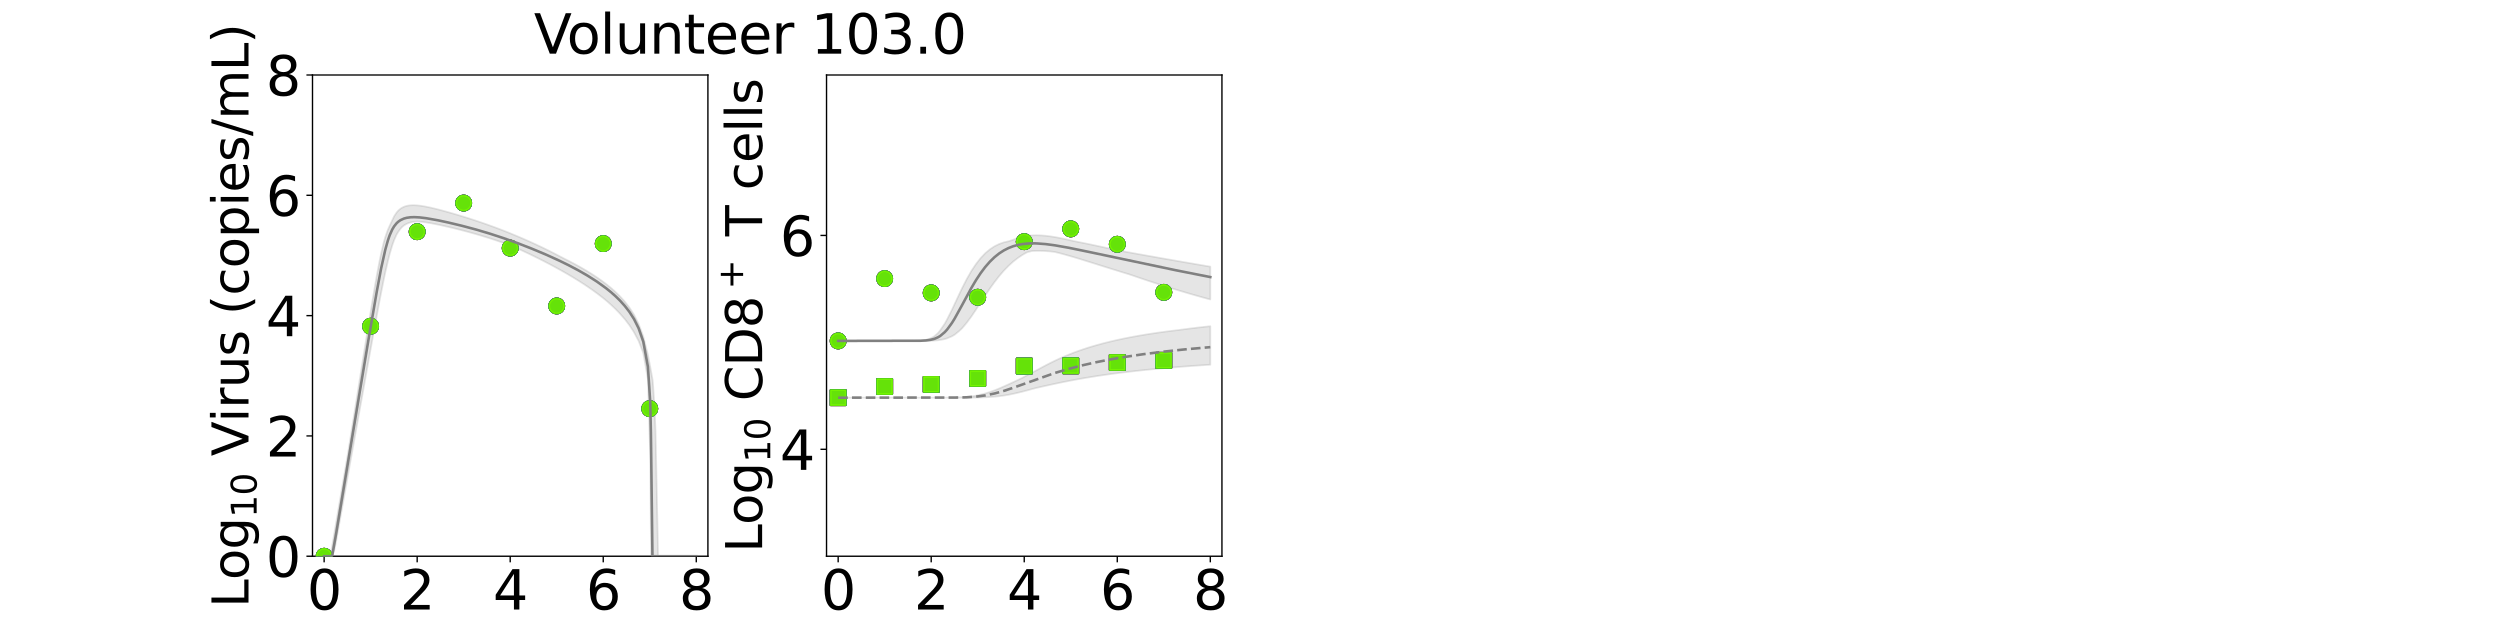 <?xml version="1.0" encoding="utf-8" standalone="no"?>
<!DOCTYPE svg PUBLIC "-//W3C//DTD SVG 1.1//EN"
  "http://www.w3.org/Graphics/SVG/1.1/DTD/svg11.dtd">
<svg xmlns:xlink="http://www.w3.org/1999/xlink" width="1440pt" height="360pt" viewBox="0 0 1440 360" xmlns="http://www.w3.org/2000/svg" version="1.1">
 <defs>
  <style type="text/css">*{stroke-linejoin: round; stroke-linecap: butt}</style>
 </defs>
 <g id="figure_1">
  <g id="patch_1">
   <path d="M 0 360 
L 1440 360 
L 1440 0 
L 0 0 
z
" style="fill: #ffffff"/>
  </g>
  <g id="axes_1">
   <g id="patch_2">
    <path d="M 180 320.4 
L 407.755 320.4 
L 407.755 43.2 
L 180 43.2 
z
" style="fill: #ffffff"/>
   </g>
   <g id="matplotlib.axis_1">
    <g id="xtick_1">
     <g id="line2d_1">
      <defs>
       <path id="m57765116f8" d="M 0 0 
L 0 3.5 
" style="stroke: #000000; stroke-width: 0.8"/>
      </defs>
      <g>
       <use xlink:href="#m57765116f8" x="186.699" y="320.4" style="stroke: #000000; stroke-width: 0.8"/>
      </g>
     </g>
     <g id="text_1">
      <!-- 0 -->
      <g transform="translate(176.773 351.107) scale(0.312 -0.312)">
       <defs>
        <path id="DejaVuSans-30" d="M 2034 4250 
Q 1547 4250 1301 3770 
Q 1056 3291 1056 2328 
Q 1056 1369 1301 889 
Q 1547 409 2034 409 
Q 2525 409 2770 889 
Q 3016 1369 3016 2328 
Q 3016 3291 2770 3770 
Q 2525 4250 2034 4250 
z
M 2034 4750 
Q 2819 4750 3233 4129 
Q 3647 3509 3647 2328 
Q 3647 1150 3233 529 
Q 2819 -91 2034 -91 
Q 1250 -91 836 529 
Q 422 1150 422 2328 
Q 422 3509 836 4129 
Q 1250 4750 2034 4750 
z
" transform="scale(0.016)"/>
       </defs>
       <use xlink:href="#DejaVuSans-30"/>
      </g>
     </g>
    </g>
    <g id="xtick_2">
     <g id="line2d_2">
      <g>
       <use xlink:href="#m57765116f8" x="240.288" y="320.4" style="stroke: #000000; stroke-width: 0.8"/>
      </g>
     </g>
     <g id="text_2">
      <!-- 2 -->
      <g transform="translate(230.363 351.107) scale(0.312 -0.312)">
       <defs>
        <path id="DejaVuSans-32" d="M 1228 531 
L 3431 531 
L 3431 0 
L 469 0 
L 469 531 
Q 828 903 1448 1529 
Q 2069 2156 2228 2338 
Q 2531 2678 2651 2914 
Q 2772 3150 2772 3378 
Q 2772 3750 2511 3984 
Q 2250 4219 1831 4219 
Q 1534 4219 1204 4116 
Q 875 4013 500 3803 
L 500 4441 
Q 881 4594 1212 4672 
Q 1544 4750 1819 4750 
Q 2544 4750 2975 4387 
Q 3406 4025 3406 3419 
Q 3406 3131 3298 2873 
Q 3191 2616 2906 2266 
Q 2828 2175 2409 1742 
Q 1991 1309 1228 531 
z
" transform="scale(0.016)"/>
       </defs>
       <use xlink:href="#DejaVuSans-32"/>
      </g>
     </g>
    </g>
    <g id="xtick_3">
     <g id="line2d_3">
      <g>
       <use xlink:href="#m57765116f8" x="293.878" y="320.4" style="stroke: #000000; stroke-width: 0.8"/>
      </g>
     </g>
     <g id="text_3">
      <!-- 4 -->
      <g transform="translate(283.952 351.107) scale(0.312 -0.312)">
       <defs>
        <path id="DejaVuSans-34" d="M 2419 4116 
L 825 1625 
L 2419 1625 
L 2419 4116 
z
M 2253 4666 
L 3047 4666 
L 3047 1625 
L 3713 1625 
L 3713 1100 
L 3047 1100 
L 3047 0 
L 2419 0 
L 2419 1100 
L 313 1100 
L 313 1709 
L 2253 4666 
z
" transform="scale(0.016)"/>
       </defs>
       <use xlink:href="#DejaVuSans-34"/>
      </g>
     </g>
    </g>
    <g id="xtick_4">
     <g id="line2d_4">
      <g>
       <use xlink:href="#m57765116f8" x="347.467" y="320.4" style="stroke: #000000; stroke-width: 0.8"/>
      </g>
     </g>
     <g id="text_4">
      <!-- 6 -->
      <g transform="translate(337.541 351.107) scale(0.312 -0.312)">
       <defs>
        <path id="DejaVuSans-36" d="M 2113 2584 
Q 1688 2584 1439 2293 
Q 1191 2003 1191 1497 
Q 1191 994 1439 701 
Q 1688 409 2113 409 
Q 2538 409 2786 701 
Q 3034 994 3034 1497 
Q 3034 2003 2786 2293 
Q 2538 2584 2113 2584 
z
M 3366 4563 
L 3366 3988 
Q 3128 4100 2886 4159 
Q 2644 4219 2406 4219 
Q 1781 4219 1451 3797 
Q 1122 3375 1075 2522 
Q 1259 2794 1537 2939 
Q 1816 3084 2150 3084 
Q 2853 3084 3261 2657 
Q 3669 2231 3669 1497 
Q 3669 778 3244 343 
Q 2819 -91 2113 -91 
Q 1303 -91 875 529 
Q 447 1150 447 2328 
Q 447 3434 972 4092 
Q 1497 4750 2381 4750 
Q 2619 4750 2861 4703 
Q 3103 4656 3366 4563 
z
" transform="scale(0.016)"/>
       </defs>
       <use xlink:href="#DejaVuSans-36"/>
      </g>
     </g>
    </g>
    <g id="xtick_5">
     <g id="line2d_5">
      <g>
       <use xlink:href="#m57765116f8" x="401.056" y="320.4" style="stroke: #000000; stroke-width: 0.8"/>
      </g>
     </g>
     <g id="text_5">
      <!-- 8 -->
      <g transform="translate(391.131 351.107) scale(0.312 -0.312)">
       <defs>
        <path id="DejaVuSans-38" d="M 2034 2216 
Q 1584 2216 1326 1975 
Q 1069 1734 1069 1313 
Q 1069 891 1326 650 
Q 1584 409 2034 409 
Q 2484 409 2743 651 
Q 3003 894 3003 1313 
Q 3003 1734 2745 1975 
Q 2488 2216 2034 2216 
z
M 1403 2484 
Q 997 2584 770 2862 
Q 544 3141 544 3541 
Q 544 4100 942 4425 
Q 1341 4750 2034 4750 
Q 2731 4750 3128 4425 
Q 3525 4100 3525 3541 
Q 3525 3141 3298 2862 
Q 3072 2584 2669 2484 
Q 3125 2378 3379 2068 
Q 3634 1759 3634 1313 
Q 3634 634 3220 271 
Q 2806 -91 2034 -91 
Q 1263 -91 848 271 
Q 434 634 434 1313 
Q 434 1759 690 2068 
Q 947 2378 1403 2484 
z
M 1172 3481 
Q 1172 3119 1398 2916 
Q 1625 2713 2034 2713 
Q 2441 2713 2670 2916 
Q 2900 3119 2900 3481 
Q 2900 3844 2670 4047 
Q 2441 4250 2034 4250 
Q 1625 4250 1398 4047 
Q 1172 3844 1172 3481 
z
" transform="scale(0.016)"/>
       </defs>
       <use xlink:href="#DejaVuSans-38"/>
      </g>
     </g>
    </g>
    <g id="text_6">
     <!-- Time (d) -->
     <g transform="translate(234.108 383.327) scale(0.286 -0.286)">
      <defs>
       <path id="DejaVuSans-54" d="M -19 4666 
L 3928 4666 
L 3928 4134 
L 2272 4134 
L 2272 0 
L 1638 0 
L 1638 4134 
L -19 4134 
L -19 4666 
z
" transform="scale(0.016)"/>
       <path id="DejaVuSans-69" d="M 603 3500 
L 1178 3500 
L 1178 0 
L 603 0 
L 603 3500 
z
M 603 4863 
L 1178 4863 
L 1178 4134 
L 603 4134 
L 603 4863 
z
" transform="scale(0.016)"/>
       <path id="DejaVuSans-6d" d="M 3328 2828 
Q 3544 3216 3844 3400 
Q 4144 3584 4550 3584 
Q 5097 3584 5394 3201 
Q 5691 2819 5691 2113 
L 5691 0 
L 5113 0 
L 5113 2094 
Q 5113 2597 4934 2840 
Q 4756 3084 4391 3084 
Q 3944 3084 3684 2787 
Q 3425 2491 3425 1978 
L 3425 0 
L 2847 0 
L 2847 2094 
Q 2847 2600 2669 2842 
Q 2491 3084 2119 3084 
Q 1678 3084 1418 2786 
Q 1159 2488 1159 1978 
L 1159 0 
L 581 0 
L 581 3500 
L 1159 3500 
L 1159 2956 
Q 1356 3278 1631 3431 
Q 1906 3584 2284 3584 
Q 2666 3584 2933 3390 
Q 3200 3197 3328 2828 
z
" transform="scale(0.016)"/>
       <path id="DejaVuSans-65" d="M 3597 1894 
L 3597 1613 
L 953 1613 
Q 991 1019 1311 708 
Q 1631 397 2203 397 
Q 2534 397 2845 478 
Q 3156 559 3463 722 
L 3463 178 
Q 3153 47 2828 -22 
Q 2503 -91 2169 -91 
Q 1331 -91 842 396 
Q 353 884 353 1716 
Q 353 2575 817 3079 
Q 1281 3584 2069 3584 
Q 2775 3584 3186 3129 
Q 3597 2675 3597 1894 
z
M 3022 2063 
Q 3016 2534 2758 2815 
Q 2500 3097 2075 3097 
Q 1594 3097 1305 2825 
Q 1016 2553 972 2059 
L 3022 2063 
z
" transform="scale(0.016)"/>
       <path id="DejaVuSans-20" transform="scale(0.016)"/>
       <path id="DejaVuSans-28" d="M 1984 4856 
Q 1566 4138 1362 3434 
Q 1159 2731 1159 2009 
Q 1159 1288 1364 580 
Q 1569 -128 1984 -844 
L 1484 -844 
Q 1016 -109 783 600 
Q 550 1309 550 2009 
Q 550 2706 781 3412 
Q 1013 4119 1484 4856 
L 1984 4856 
z
" transform="scale(0.016)"/>
       <path id="DejaVuSans-64" d="M 2906 2969 
L 2906 4863 
L 3481 4863 
L 3481 0 
L 2906 0 
L 2906 525 
Q 2725 213 2448 61 
Q 2172 -91 1784 -91 
Q 1150 -91 751 415 
Q 353 922 353 1747 
Q 353 2572 751 3078 
Q 1150 3584 1784 3584 
Q 2172 3584 2448 3432 
Q 2725 3281 2906 2969 
z
M 947 1747 
Q 947 1113 1208 752 
Q 1469 391 1925 391 
Q 2381 391 2643 752 
Q 2906 1113 2906 1747 
Q 2906 2381 2643 2742 
Q 2381 3103 1925 3103 
Q 1469 3103 1208 2742 
Q 947 2381 947 1747 
z
" transform="scale(0.016)"/>
       <path id="DejaVuSans-29" d="M 513 4856 
L 1013 4856 
Q 1481 4119 1714 3412 
Q 1947 2706 1947 2009 
Q 1947 1309 1714 600 
Q 1481 -109 1013 -844 
L 513 -844 
Q 928 -128 1133 580 
Q 1338 1288 1338 2009 
Q 1338 2731 1133 3434 
Q 928 4138 513 4856 
z
" transform="scale(0.016)"/>
      </defs>
      <use xlink:href="#DejaVuSans-54"/>
      <use xlink:href="#DejaVuSans-69" x="57.959"/>
      <use xlink:href="#DejaVuSans-6d" x="85.742"/>
      <use xlink:href="#DejaVuSans-65" x="183.154"/>
      <use xlink:href="#DejaVuSans-20" x="244.678"/>
      <use xlink:href="#DejaVuSans-28" x="276.465"/>
      <use xlink:href="#DejaVuSans-64" x="315.479"/>
      <use xlink:href="#DejaVuSans-29" x="378.955"/>
     </g>
    </g>
   </g>
   <g id="matplotlib.axis_2">
    <g id="ytick_1">
     <g id="line2d_6">
      <defs>
       <path id="m06c1a437b0" d="M 0 0 
L -3.5 0 
" style="stroke: #000000; stroke-width: 0.8"/>
      </defs>
      <g>
       <use xlink:href="#m06c1a437b0" x="180" y="320.4" style="stroke: #000000; stroke-width: 0.8"/>
      </g>
     </g>
     <g id="text_7">
      <!-- 0 -->
      <g transform="translate(153.149 332.254) scale(0.312 -0.312)">
       <use xlink:href="#DejaVuSans-30"/>
      </g>
     </g>
    </g>
    <g id="ytick_2">
     <g id="line2d_7">
      <g>
       <use xlink:href="#m06c1a437b0" x="180" y="251.1" style="stroke: #000000; stroke-width: 0.8"/>
      </g>
     </g>
     <g id="text_8">
      <!-- 2 -->
      <g transform="translate(153.149 262.954) scale(0.312 -0.312)">
       <use xlink:href="#DejaVuSans-32"/>
      </g>
     </g>
    </g>
    <g id="ytick_3">
     <g id="line2d_8">
      <g>
       <use xlink:href="#m06c1a437b0" x="180" y="181.8" style="stroke: #000000; stroke-width: 0.8"/>
      </g>
     </g>
     <g id="text_9">
      <!-- 4 -->
      <g transform="translate(153.149 193.654) scale(0.312 -0.312)">
       <use xlink:href="#DejaVuSans-34"/>
      </g>
     </g>
    </g>
    <g id="ytick_4">
     <g id="line2d_9">
      <g>
       <use xlink:href="#m06c1a437b0" x="180" y="112.5" style="stroke: #000000; stroke-width: 0.8"/>
      </g>
     </g>
     <g id="text_10">
      <!-- 6 -->
      <g transform="translate(153.149 124.354) scale(0.312 -0.312)">
       <use xlink:href="#DejaVuSans-36"/>
      </g>
     </g>
    </g>
    <g id="ytick_5">
     <g id="line2d_10">
      <g>
       <use xlink:href="#m06c1a437b0" x="180" y="43.2" style="stroke: #000000; stroke-width: 0.8"/>
      </g>
     </g>
     <g id="text_11">
      <!-- 8 -->
      <g transform="translate(153.149 55.054) scale(0.312 -0.312)">
       <use xlink:href="#DejaVuSans-38"/>
      </g>
     </g>
    </g>
    <g id="text_12">
     <!-- Log$_{10}$ Virus (copies/mL) -->
     <g transform="translate(143.143 349.968) rotate(-90) scale(0.286 -0.286)">
      <defs>
       <path id="DejaVuSans-4c" d="M 628 4666 
L 1259 4666 
L 1259 531 
L 3531 531 
L 3531 0 
L 628 0 
L 628 4666 
z
" transform="scale(0.016)"/>
       <path id="DejaVuSans-6f" d="M 1959 3097 
Q 1497 3097 1228 2736 
Q 959 2375 959 1747 
Q 959 1119 1226 758 
Q 1494 397 1959 397 
Q 2419 397 2687 759 
Q 2956 1122 2956 1747 
Q 2956 2369 2687 2733 
Q 2419 3097 1959 3097 
z
M 1959 3584 
Q 2709 3584 3137 3096 
Q 3566 2609 3566 1747 
Q 3566 888 3137 398 
Q 2709 -91 1959 -91 
Q 1206 -91 779 398 
Q 353 888 353 1747 
Q 353 2609 779 3096 
Q 1206 3584 1959 3584 
z
" transform="scale(0.016)"/>
       <path id="DejaVuSans-67" d="M 2906 1791 
Q 2906 2416 2648 2759 
Q 2391 3103 1925 3103 
Q 1463 3103 1205 2759 
Q 947 2416 947 1791 
Q 947 1169 1205 825 
Q 1463 481 1925 481 
Q 2391 481 2648 825 
Q 2906 1169 2906 1791 
z
M 3481 434 
Q 3481 -459 3084 -895 
Q 2688 -1331 1869 -1331 
Q 1566 -1331 1297 -1286 
Q 1028 -1241 775 -1147 
L 775 -588 
Q 1028 -725 1275 -790 
Q 1522 -856 1778 -856 
Q 2344 -856 2625 -561 
Q 2906 -266 2906 331 
L 2906 616 
Q 2728 306 2450 153 
Q 2172 0 1784 0 
Q 1141 0 747 490 
Q 353 981 353 1791 
Q 353 2603 747 3093 
Q 1141 3584 1784 3584 
Q 2172 3584 2450 3431 
Q 2728 3278 2906 2969 
L 2906 3500 
L 3481 3500 
L 3481 434 
z
" transform="scale(0.016)"/>
       <path id="DejaVuSans-31" d="M 794 531 
L 1825 531 
L 1825 4091 
L 703 3866 
L 703 4441 
L 1819 4666 
L 2450 4666 
L 2450 531 
L 3481 531 
L 3481 0 
L 794 0 
L 794 531 
z
" transform="scale(0.016)"/>
       <path id="DejaVuSans-56" d="M 1831 0 
L 50 4666 
L 709 4666 
L 2188 738 
L 3669 4666 
L 4325 4666 
L 2547 0 
L 1831 0 
z
" transform="scale(0.016)"/>
       <path id="DejaVuSans-72" d="M 2631 2963 
Q 2534 3019 2420 3045 
Q 2306 3072 2169 3072 
Q 1681 3072 1420 2755 
Q 1159 2438 1159 1844 
L 1159 0 
L 581 0 
L 581 3500 
L 1159 3500 
L 1159 2956 
Q 1341 3275 1631 3429 
Q 1922 3584 2338 3584 
Q 2397 3584 2469 3576 
Q 2541 3569 2628 3553 
L 2631 2963 
z
" transform="scale(0.016)"/>
       <path id="DejaVuSans-75" d="M 544 1381 
L 544 3500 
L 1119 3500 
L 1119 1403 
Q 1119 906 1312 657 
Q 1506 409 1894 409 
Q 2359 409 2629 706 
Q 2900 1003 2900 1516 
L 2900 3500 
L 3475 3500 
L 3475 0 
L 2900 0 
L 2900 538 
Q 2691 219 2414 64 
Q 2138 -91 1772 -91 
Q 1169 -91 856 284 
Q 544 659 544 1381 
z
M 1991 3584 
L 1991 3584 
z
" transform="scale(0.016)"/>
       <path id="DejaVuSans-73" d="M 2834 3397 
L 2834 2853 
Q 2591 2978 2328 3040 
Q 2066 3103 1784 3103 
Q 1356 3103 1142 2972 
Q 928 2841 928 2578 
Q 928 2378 1081 2264 
Q 1234 2150 1697 2047 
L 1894 2003 
Q 2506 1872 2764 1633 
Q 3022 1394 3022 966 
Q 3022 478 2636 193 
Q 2250 -91 1575 -91 
Q 1294 -91 989 -36 
Q 684 19 347 128 
L 347 722 
Q 666 556 975 473 
Q 1284 391 1588 391 
Q 1994 391 2212 530 
Q 2431 669 2431 922 
Q 2431 1156 2273 1281 
Q 2116 1406 1581 1522 
L 1381 1569 
Q 847 1681 609 1914 
Q 372 2147 372 2553 
Q 372 3047 722 3315 
Q 1072 3584 1716 3584 
Q 2034 3584 2315 3537 
Q 2597 3491 2834 3397 
z
" transform="scale(0.016)"/>
       <path id="DejaVuSans-63" d="M 3122 3366 
L 3122 2828 
Q 2878 2963 2633 3030 
Q 2388 3097 2138 3097 
Q 1578 3097 1268 2742 
Q 959 2388 959 1747 
Q 959 1106 1268 751 
Q 1578 397 2138 397 
Q 2388 397 2633 464 
Q 2878 531 3122 666 
L 3122 134 
Q 2881 22 2623 -34 
Q 2366 -91 2075 -91 
Q 1284 -91 818 406 
Q 353 903 353 1747 
Q 353 2603 823 3093 
Q 1294 3584 2113 3584 
Q 2378 3584 2631 3529 
Q 2884 3475 3122 3366 
z
" transform="scale(0.016)"/>
       <path id="DejaVuSans-70" d="M 1159 525 
L 1159 -1331 
L 581 -1331 
L 581 3500 
L 1159 3500 
L 1159 2969 
Q 1341 3281 1617 3432 
Q 1894 3584 2278 3584 
Q 2916 3584 3314 3078 
Q 3713 2572 3713 1747 
Q 3713 922 3314 415 
Q 2916 -91 2278 -91 
Q 1894 -91 1617 61 
Q 1341 213 1159 525 
z
M 3116 1747 
Q 3116 2381 2855 2742 
Q 2594 3103 2138 3103 
Q 1681 3103 1420 2742 
Q 1159 2381 1159 1747 
Q 1159 1113 1420 752 
Q 1681 391 2138 391 
Q 2594 391 2855 752 
Q 3116 1113 3116 1747 
z
" transform="scale(0.016)"/>
       <path id="DejaVuSans-2f" d="M 1625 4666 
L 2156 4666 
L 531 -594 
L 0 -594 
L 1625 4666 
z
" transform="scale(0.016)"/>
      </defs>
      <use xlink:href="#DejaVuSans-4c" transform="translate(0 0.016)"/>
      <use xlink:href="#DejaVuSans-6f" transform="translate(55.713 0.016)"/>
      <use xlink:href="#DejaVuSans-67" transform="translate(116.895 0.016)"/>
      <use xlink:href="#DejaVuSans-31" transform="translate(181.328 -16.391) scale(0.7)"/>
      <use xlink:href="#DejaVuSans-30" transform="translate(225.864 -16.391) scale(0.7)"/>
      <use xlink:href="#DejaVuSans-20" transform="translate(273.135 0.016)"/>
      <use xlink:href="#DejaVuSans-56" transform="translate(304.922 0.016)"/>
      <use xlink:href="#DejaVuSans-69" transform="translate(373.33 0.016)"/>
      <use xlink:href="#DejaVuSans-72" transform="translate(401.113 0.016)"/>
      <use xlink:href="#DejaVuSans-75" transform="translate(442.227 0.016)"/>
      <use xlink:href="#DejaVuSans-73" transform="translate(505.605 0.016)"/>
      <use xlink:href="#DejaVuSans-20" transform="translate(557.705 0.016)"/>
      <use xlink:href="#DejaVuSans-28" transform="translate(589.492 0.016)"/>
      <use xlink:href="#DejaVuSans-63" transform="translate(628.506 0.016)"/>
      <use xlink:href="#DejaVuSans-6f" transform="translate(683.486 0.016)"/>
      <use xlink:href="#DejaVuSans-70" transform="translate(744.668 0.016)"/>
      <use xlink:href="#DejaVuSans-69" transform="translate(808.145 0.016)"/>
      <use xlink:href="#DejaVuSans-65" transform="translate(835.928 0.016)"/>
      <use xlink:href="#DejaVuSans-73" transform="translate(897.451 0.016)"/>
      <use xlink:href="#DejaVuSans-2f" transform="translate(949.551 0.016)"/>
      <use xlink:href="#DejaVuSans-6d" transform="translate(983.242 0.016)"/>
      <use xlink:href="#DejaVuSans-4c" transform="translate(1080.654 0.016)"/>
      <use xlink:href="#DejaVuSans-29" transform="translate(1136.367 0.016)"/>
     </g>
    </g>
   </g>
   <g id="patch_3">
    <path d="M 180 320.4 
L 180 43.2 
" style="fill: none; stroke: #000000; stroke-width: 0.8; stroke-linejoin: miter; stroke-linecap: square"/>
   </g>
   <g id="patch_4">
    <path d="M 407.755 320.4 
L 407.755 43.2 
" style="fill: none; stroke: #000000; stroke-width: 0.8; stroke-linejoin: miter; stroke-linecap: square"/>
   </g>
   <g id="patch_5">
    <path d="M 180 320.4 
L 407.755 320.4 
" style="fill: none; stroke: #000000; stroke-width: 0.8; stroke-linejoin: miter; stroke-linecap: square"/>
   </g>
   <g id="patch_6">
    <path d="M 180 43.2 
L 407.755 43.2 
" style="fill: none; stroke: #000000; stroke-width: 0.8; stroke-linejoin: miter; stroke-linecap: square"/>
   </g>
   <g id="PolyCollection_1">
    <defs>
     <path id="m026d63eb9d" d="M 186.699 -39.6 
L 186.699 -39.6 
L 186.699 -39.6 
L 186.704 -39.6 
L 186.749 -39.6 
L 186.871 -39.6 
L 186.998 -39.6 
L 187.335 -39.6 
L 187.725 -39.6 
L 188.557 -39.6 
L 189.204 -39.6 
L 190.503 -39.6 
L 191.289 -39.6 
L 192.733 -43.759 
L 193.579 -48.114 
L 194.959 -55.821 
L 195.864 -60.866 
L 197.254 -68.611 
L 198.196 -73.863 
L 199.568 -81.508 
L 200.539 -86.918 
L 202.042 -95.291 
L 202.992 -100.586 
L 204.291 -107.822 
L 205.277 -113.312 
L 206.687 -121.165 
L 207.663 -126.596 
L 208.966 -133.85 
L 209.961 -139.382 
L 211.357 -147.135 
L 212.337 -152.567 
L 213.637 -159.75 
L 214.636 -165.248 
L 216.032 -172.875 
L 217.03 -178.285 
L 218.531 -186.267 
L 219.522 -191.399 
L 220.887 -198.216 
L 221.92 -203.088 
L 223.405 -209.565 
L 224.454 -213.7 
L 225.927 -218.652 
L 227.014 -221.732 
L 228.429 -224.853 
L 229.415 -226.498 
L 230.64 -228.182 
L 231.605 -229.26 
L 232.612 -230.076 
L 233.423 -230.602 
L 234.168 -231.032 
L 234.809 -231.311 
L 235.451 -231.564 
L 235.97 -231.73 
L 236.42 -231.868 
L 236.878 -231.975 
L 237.256 -232.063 
L 238.253 -232.234 
L 238.743 -232.294 
L 239.844 -232.388 
L 240.434 -232.423 
L 241.684 -232.331 
L 242.452 -232.264 
L 244.304 -232.044 
L 245.473 -231.886 
L 248.124 -231.434 
L 249.501 -231.175 
L 252.18 -230.63 
L 253.739 -230.3 
L 256.418 -229.705 
L 258.157 -229.307 
L 260.77 -228.687 
L 263.384 -228.045 
L 266.038 -227.37 
L 268.717 -226.663 
L 271.396 -225.93 
L 274.076 -225.17 
L 276.755 -224.383 
L 279.435 -223.568 
L 282.114 -222.726 
L 284.794 -221.856 
L 287.473 -220.959 
L 290.153 -220.036 
L 292.832 -219.071 
L 295.512 -217.978 
L 298.191 -216.834 
L 300.871 -215.603 
L 303.55 -214.346 
L 306.23 -213.062 
L 308.909 -211.75 
L 311.589 -210.41 
L 314.268 -209.04 
L 316.947 -207.638 
L 319.627 -206.204 
L 322.306 -204.733 
L 324.986 -203.224 
L 327.665 -201.672 
L 330.345 -200.074 
L 333.024 -198.423 
L 335.704 -196.715 
L 338.383 -194.94 
L 341.063 -193.09 
L 343.742 -191.153 
L 346.422 -189.113 
L 349.101 -186.952 
L 351.781 -184.61 
L 354.46 -182.08 
L 357.14 -179.313 
L 359.819 -176.237 
L 362.499 -172.741 
L 365.178 -168.64 
L 367.857 -163.597 
L 370.537 -156.627 
L 373.216 -141.417 
L 374.556 -96.217 
L 374.824 -61.641 
L 374.92 -48.885 
L 375.037 -39.6 
L 375.065 -39.6 
L 375.169 -39.6 
L 375.215 -39.6 
L 375.238 -39.6 
L 375.323 -39.6 
L 375.367 -39.6 
L 375.397 -39.6 
L 375.515 -39.6 
L 375.593 -39.6 
L 375.809 -39.6 
L 375.932 -39.6 
L 376.22 -39.6 
L 376.412 -39.6 
L 376.996 -39.6 
L 377.58 -39.6 
L 379.082 -39.6 
L 381.133 -39.6 
L 383.379 -39.6 
L 386.058 -39.6 
L 388.738 -39.6 
L 391.417 -39.6 
L 394.097 -39.6 
L 396.776 -39.6 
L 399.455 -39.6 
L 401.056 -39.6 
L 401.056 -39.6 
L 401.056 -39.6 
L 399.455 -39.6 
L 396.776 -39.6 
L 394.097 -39.6 
L 391.417 -39.6 
L 388.738 -39.6 
L 386.058 -39.6 
L 383.379 -39.6 
L 381.133 -39.6 
L 379.082 -39.6 
L 377.58 -112.027 
L 376.996 -125.781 
L 376.412 -134.616 
L 376.22 -137.522 
L 375.932 -140.996 
L 375.809 -141.679 
L 375.593 -142.871 
L 375.515 -143.3 
L 375.397 -143.951 
L 375.367 -144.119 
L 375.323 -144.361 
L 375.238 -144.83 
L 375.215 -144.959 
L 375.169 -145.211 
L 375.065 -145.786 
L 375.037 -145.937 
L 374.92 -146.586 
L 374.824 -147.115 
L 374.556 -148.594 
L 373.216 -155.661 
L 370.537 -166.11 
L 367.857 -173.433 
L 365.178 -178.751 
L 362.499 -182.892 
L 359.819 -186.325 
L 357.14 -189.285 
L 354.46 -191.905 
L 351.781 -194.269 
L 349.101 -196.432 
L 346.422 -198.435 
L 343.742 -200.306 
L 341.063 -202.066 
L 338.383 -203.733 
L 335.704 -205.319 
L 333.024 -206.836 
L 330.345 -208.291 
L 327.665 -209.691 
L 324.986 -211.042 
L 322.306 -212.437 
L 319.627 -213.836 
L 316.947 -215.199 
L 314.268 -216.526 
L 311.589 -217.821 
L 308.909 -219.084 
L 306.23 -220.316 
L 303.55 -221.52 
L 300.871 -222.694 
L 298.191 -223.84 
L 295.512 -224.958 
L 292.832 -226.048 
L 290.153 -227.109 
L 287.473 -228.143 
L 284.794 -229.148 
L 282.114 -230.126 
L 279.435 -231.078 
L 276.755 -232.003 
L 274.076 -232.903 
L 271.396 -233.779 
L 268.717 -234.632 
L 266.038 -235.465 
L 263.384 -236.269 
L 260.77 -237.04 
L 258.157 -237.791 
L 256.418 -238.276 
L 253.739 -239.002 
L 252.18 -239.407 
L 249.501 -240.068 
L 248.124 -240.389 
L 245.473 -240.939 
L 244.304 -241.162 
L 242.452 -241.456 
L 241.684 -241.555 
L 240.434 -241.687 
L 239.844 -241.729 
L 238.743 -241.789 
L 238.253 -241.798 
L 237.256 -241.784 
L 236.878 -241.766 
L 236.42 -241.734 
L 235.97 -241.691 
L 235.451 -241.626 
L 234.809 -241.517 
L 234.168 -241.373 
L 233.423 -241.159 
L 232.612 -240.857 
L 231.605 -240.362 
L 230.64 -239.751 
L 229.415 -238.704 
L 228.429 -237.569 
L 227.014 -235.394 
L 225.927 -233.129 
L 224.454 -229.976 
L 223.405 -227.628 
L 221.92 -223.411 
L 220.887 -219.75 
L 219.522 -213.965 
L 218.531 -209.195 
L 217.03 -201.202 
L 216.032 -195.586 
L 214.636 -187.359 
L 213.637 -181.33 
L 212.337 -173.365 
L 211.357 -167.298 
L 209.961 -158.607 
L 208.966 -152.379 
L 207.663 -144.22 
L 206.687 -138.098 
L 205.277 -129.243 
L 204.291 -123.043 
L 202.992 -114.887 
L 202.042 -108.916 
L 200.539 -99.587 
L 199.568 -93.895 
L 198.196 -85.842 
L 197.254 -80.34 
L 195.864 -72.179 
L 194.959 -66.899 
L 193.579 -58.779 
L 192.733 -53.82 
L 191.289 -45.198 
L 190.503 -41.643 
L 189.204 -39.624 
L 188.557 -39.6 
L 187.725 -39.6 
L 187.335 -39.6 
L 186.998 -39.6 
L 186.871 -39.6 
L 186.749 -39.6 
L 186.704 -39.6 
L 186.699 -39.6 
L 186.699 -39.6 
z
" style="stroke: #808080; stroke-opacity: 0.2"/>
    </defs>
    <g clip-path="url(#pf0a1498aec)">
     <use xlink:href="#m026d63eb9d" x="0" y="360" style="fill: #808080; fill-opacity: 0.2; stroke: #808080; stroke-opacity: 0.2"/>
    </g>
   </g>
   <g id="PathCollection_1">
    <defs>
     <path id="m580b13d742" d="M 0 4.33 
C 1.148 4.33 2.25 3.874 3.062 3.062 
C 3.874 2.25 4.33 1.148 4.33 0 
C 4.33 -1.148 3.874 -2.25 3.062 -3.062 
C 2.25 -3.874 1.148 -4.33 0 -4.33 
C -1.148 -4.33 -2.25 -3.874 -3.062 -3.062 
C -3.874 -2.25 -4.33 -1.148 -4.33 0 
C -4.33 1.148 -3.874 2.25 -3.062 3.062 
C -2.25 3.874 -1.148 4.33 0 4.33 
z
" style="stroke: #808080; stroke-opacity: 0.8"/>
    </defs>
    <g clip-path="url(#pf0a1498aec)">
     <use xlink:href="#m580b13d742" x="186.699" y="320.4" style="fill: #808080; fill-opacity: 0.8; stroke: #808080; stroke-opacity: 0.8"/>
     <use xlink:href="#m580b13d742" x="213.493" y="187.901" style="fill: #808080; fill-opacity: 0.8; stroke: #808080; stroke-opacity: 0.8"/>
     <use xlink:href="#m580b13d742" x="240.288" y="133.469" style="fill: #808080; fill-opacity: 0.8; stroke: #808080; stroke-opacity: 0.8"/>
     <use xlink:href="#m580b13d742" x="267.083" y="116.957" style="fill: #808080; fill-opacity: 0.8; stroke: #808080; stroke-opacity: 0.8"/>
     <use xlink:href="#m580b13d742" x="293.878" y="142.913" style="fill: #808080; fill-opacity: 0.8; stroke: #808080; stroke-opacity: 0.8"/>
     <use xlink:href="#m580b13d742" x="320.672" y="176.237" style="fill: #808080; fill-opacity: 0.8; stroke: #808080; stroke-opacity: 0.8"/>
     <use xlink:href="#m580b13d742" x="347.467" y="140.331" style="fill: #808080; fill-opacity: 0.8; stroke: #808080; stroke-opacity: 0.8"/>
     <use xlink:href="#m580b13d742" x="374.262" y="235.393" style="fill: #808080; fill-opacity: 0.8; stroke: #808080; stroke-opacity: 0.8"/>
    </g>
   </g>
   <g id="PathCollection_2">
    <defs>
     <path id="m9f6898a169" d="M 0 4.33 
C 1.148 4.33 2.25 3.874 3.062 3.062 
C 3.874 2.25 4.33 1.148 4.33 0 
C 4.33 -1.148 3.874 -2.25 3.062 -3.062 
C 2.25 -3.874 1.148 -4.33 0 -4.33 
C -1.148 -4.33 -2.25 -3.874 -3.062 -3.062 
C -3.874 -2.25 -4.33 -1.148 -4.33 0 
C -4.33 1.148 -3.874 2.25 -3.062 3.062 
C -2.25 3.874 -1.148 4.33 0 4.33 
z
" style="stroke: #800080; stroke-opacity: 0.8"/>
    </defs>
    <g clip-path="url(#pf0a1498aec)">
     <use xlink:href="#m9f6898a169" x="186.699" y="320.4" style="fill: #800080; fill-opacity: 0.8; stroke: #800080; stroke-opacity: 0.8"/>
     <use xlink:href="#m9f6898a169" x="213.493" y="187.901" style="fill: #800080; fill-opacity: 0.8; stroke: #800080; stroke-opacity: 0.8"/>
     <use xlink:href="#m9f6898a169" x="240.288" y="133.469" style="fill: #800080; fill-opacity: 0.8; stroke: #800080; stroke-opacity: 0.8"/>
     <use xlink:href="#m9f6898a169" x="267.083" y="116.957" style="fill: #800080; fill-opacity: 0.8; stroke: #800080; stroke-opacity: 0.8"/>
     <use xlink:href="#m9f6898a169" x="293.878" y="142.913" style="fill: #800080; fill-opacity: 0.8; stroke: #800080; stroke-opacity: 0.8"/>
     <use xlink:href="#m9f6898a169" x="320.672" y="176.237" style="fill: #800080; fill-opacity: 0.8; stroke: #800080; stroke-opacity: 0.8"/>
     <use xlink:href="#m9f6898a169" x="347.467" y="140.331" style="fill: #800080; fill-opacity: 0.8; stroke: #800080; stroke-opacity: 0.8"/>
     <use xlink:href="#m9f6898a169" x="374.262" y="235.393" style="fill: #800080; fill-opacity: 0.8; stroke: #800080; stroke-opacity: 0.8"/>
    </g>
   </g>
   <g id="PathCollection_3">
    <defs>
     <path id="mf8d88e6cb9" d="M 0 4.33 
C 1.148 4.33 2.25 3.874 3.062 3.062 
C 3.874 2.25 4.33 1.148 4.33 0 
C 4.33 -1.148 3.874 -2.25 3.062 -3.062 
C 2.25 -3.874 1.148 -4.33 0 -4.33 
C -1.148 -4.33 -2.25 -3.874 -3.062 -3.062 
C -3.874 -2.25 -4.33 -1.148 -4.33 0 
C -4.33 1.148 -3.874 2.25 -3.062 3.062 
C -2.25 3.874 -1.148 4.33 0 4.33 
z
" style="stroke: #ff8c00; stroke-opacity: 0.8"/>
    </defs>
    <g clip-path="url(#pf0a1498aec)">
     <use xlink:href="#mf8d88e6cb9" x="186.699" y="320.4" style="fill: #ff8c00; fill-opacity: 0.8; stroke: #ff8c00; stroke-opacity: 0.8"/>
     <use xlink:href="#mf8d88e6cb9" x="213.493" y="187.901" style="fill: #ff8c00; fill-opacity: 0.8; stroke: #ff8c00; stroke-opacity: 0.8"/>
     <use xlink:href="#mf8d88e6cb9" x="240.288" y="133.469" style="fill: #ff8c00; fill-opacity: 0.8; stroke: #ff8c00; stroke-opacity: 0.8"/>
     <use xlink:href="#mf8d88e6cb9" x="267.083" y="116.957" style="fill: #ff8c00; fill-opacity: 0.8; stroke: #ff8c00; stroke-opacity: 0.8"/>
     <use xlink:href="#mf8d88e6cb9" x="293.878" y="142.913" style="fill: #ff8c00; fill-opacity: 0.8; stroke: #ff8c00; stroke-opacity: 0.8"/>
     <use xlink:href="#mf8d88e6cb9" x="320.672" y="176.237" style="fill: #ff8c00; fill-opacity: 0.8; stroke: #ff8c00; stroke-opacity: 0.8"/>
     <use xlink:href="#mf8d88e6cb9" x="347.467" y="140.331" style="fill: #ff8c00; fill-opacity: 0.8; stroke: #ff8c00; stroke-opacity: 0.8"/>
     <use xlink:href="#mf8d88e6cb9" x="374.262" y="235.393" style="fill: #ff8c00; fill-opacity: 0.8; stroke: #ff8c00; stroke-opacity: 0.8"/>
    </g>
   </g>
   <g id="PathCollection_4">
    <defs>
     <path id="mcc5077a3ff" d="M 0 4.33 
C 1.148 4.33 2.25 3.874 3.062 3.062 
C 3.874 2.25 4.33 1.148 4.33 0 
C 4.33 -1.148 3.874 -2.25 3.062 -3.062 
C 2.25 -3.874 1.148 -4.33 0 -4.33 
C -1.148 -4.33 -2.25 -3.874 -3.062 -3.062 
C -3.874 -2.25 -4.33 -1.148 -4.33 0 
C -4.33 1.148 -3.874 2.25 -3.062 3.062 
C -2.25 3.874 -1.148 4.33 0 4.33 
z
" style="stroke: #ff00ff; stroke-opacity: 0.8"/>
    </defs>
    <g clip-path="url(#pf0a1498aec)">
     <use xlink:href="#mcc5077a3ff" x="186.699" y="320.4" style="fill: #ff00ff; fill-opacity: 0.8; stroke: #ff00ff; stroke-opacity: 0.8"/>
     <use xlink:href="#mcc5077a3ff" x="213.493" y="187.901" style="fill: #ff00ff; fill-opacity: 0.8; stroke: #ff00ff; stroke-opacity: 0.8"/>
     <use xlink:href="#mcc5077a3ff" x="240.288" y="133.469" style="fill: #ff00ff; fill-opacity: 0.8; stroke: #ff00ff; stroke-opacity: 0.8"/>
     <use xlink:href="#mcc5077a3ff" x="267.083" y="116.957" style="fill: #ff00ff; fill-opacity: 0.8; stroke: #ff00ff; stroke-opacity: 0.8"/>
     <use xlink:href="#mcc5077a3ff" x="293.878" y="142.913" style="fill: #ff00ff; fill-opacity: 0.8; stroke: #ff00ff; stroke-opacity: 0.8"/>
     <use xlink:href="#mcc5077a3ff" x="320.672" y="176.237" style="fill: #ff00ff; fill-opacity: 0.8; stroke: #ff00ff; stroke-opacity: 0.8"/>
     <use xlink:href="#mcc5077a3ff" x="347.467" y="140.331" style="fill: #ff00ff; fill-opacity: 0.8; stroke: #ff00ff; stroke-opacity: 0.8"/>
     <use xlink:href="#mcc5077a3ff" x="374.262" y="235.393" style="fill: #ff00ff; fill-opacity: 0.8; stroke: #ff00ff; stroke-opacity: 0.8"/>
    </g>
   </g>
   <g id="PathCollection_5">
    <defs>
     <path id="ma32a4f0750" d="M 0 4.33 
C 1.148 4.33 2.25 3.874 3.062 3.062 
C 3.874 2.25 4.33 1.148 4.33 0 
C 4.33 -1.148 3.874 -2.25 3.062 -3.062 
C 2.25 -3.874 1.148 -4.33 0 -4.33 
C -1.148 -4.33 -2.25 -3.874 -3.062 -3.062 
C -3.874 -2.25 -4.33 -1.148 -4.33 0 
C -4.33 1.148 -3.874 2.25 -3.062 3.062 
C -2.25 3.874 -1.148 4.33 0 4.33 
z
" style="stroke: #ff0000; stroke-opacity: 0.8"/>
    </defs>
    <g clip-path="url(#pf0a1498aec)">
     <use xlink:href="#ma32a4f0750" x="186.699" y="320.4" style="fill: #ff0000; fill-opacity: 0.8; stroke: #ff0000; stroke-opacity: 0.8"/>
     <use xlink:href="#ma32a4f0750" x="213.493" y="187.901" style="fill: #ff0000; fill-opacity: 0.8; stroke: #ff0000; stroke-opacity: 0.8"/>
     <use xlink:href="#ma32a4f0750" x="240.288" y="133.469" style="fill: #ff0000; fill-opacity: 0.8; stroke: #ff0000; stroke-opacity: 0.8"/>
     <use xlink:href="#ma32a4f0750" x="267.083" y="116.957" style="fill: #ff0000; fill-opacity: 0.8; stroke: #ff0000; stroke-opacity: 0.8"/>
     <use xlink:href="#ma32a4f0750" x="293.878" y="142.913" style="fill: #ff0000; fill-opacity: 0.8; stroke: #ff0000; stroke-opacity: 0.8"/>
     <use xlink:href="#ma32a4f0750" x="320.672" y="176.237" style="fill: #ff0000; fill-opacity: 0.8; stroke: #ff0000; stroke-opacity: 0.8"/>
     <use xlink:href="#ma32a4f0750" x="347.467" y="140.331" style="fill: #ff0000; fill-opacity: 0.8; stroke: #ff0000; stroke-opacity: 0.8"/>
     <use xlink:href="#ma32a4f0750" x="374.262" y="235.393" style="fill: #ff0000; fill-opacity: 0.8; stroke: #ff0000; stroke-opacity: 0.8"/>
    </g>
   </g>
   <g id="PathCollection_6">
    <defs>
     <path id="meb72be7877" d="M 0 4.33 
C 1.148 4.33 2.25 3.874 3.062 3.062 
C 3.874 2.25 4.33 1.148 4.33 0 
C 4.33 -1.148 3.874 -2.25 3.062 -3.062 
C 2.25 -3.874 1.148 -4.33 0 -4.33 
C -1.148 -4.33 -2.25 -3.874 -3.062 -3.062 
C -3.874 -2.25 -4.33 -1.148 -4.33 0 
C -4.33 1.148 -3.874 2.25 -3.062 3.062 
C -2.25 3.874 -1.148 4.33 0 4.33 
z
" style="stroke: #daa520; stroke-opacity: 0.8"/>
    </defs>
    <g clip-path="url(#pf0a1498aec)">
     <use xlink:href="#meb72be7877" x="186.699" y="320.4" style="fill: #daa520; fill-opacity: 0.8; stroke: #daa520; stroke-opacity: 0.8"/>
     <use xlink:href="#meb72be7877" x="213.493" y="187.901" style="fill: #daa520; fill-opacity: 0.8; stroke: #daa520; stroke-opacity: 0.8"/>
     <use xlink:href="#meb72be7877" x="240.288" y="133.469" style="fill: #daa520; fill-opacity: 0.8; stroke: #daa520; stroke-opacity: 0.8"/>
     <use xlink:href="#meb72be7877" x="267.083" y="116.957" style="fill: #daa520; fill-opacity: 0.8; stroke: #daa520; stroke-opacity: 0.8"/>
     <use xlink:href="#meb72be7877" x="293.878" y="142.913" style="fill: #daa520; fill-opacity: 0.8; stroke: #daa520; stroke-opacity: 0.8"/>
     <use xlink:href="#meb72be7877" x="320.672" y="176.237" style="fill: #daa520; fill-opacity: 0.8; stroke: #daa520; stroke-opacity: 0.8"/>
     <use xlink:href="#meb72be7877" x="347.467" y="140.331" style="fill: #daa520; fill-opacity: 0.8; stroke: #daa520; stroke-opacity: 0.8"/>
     <use xlink:href="#meb72be7877" x="374.262" y="235.393" style="fill: #daa520; fill-opacity: 0.8; stroke: #daa520; stroke-opacity: 0.8"/>
    </g>
   </g>
   <g id="PathCollection_7">
    <defs>
     <path id="m6e15136a9e" d="M 0 4.33 
C 1.148 4.33 2.25 3.874 3.062 3.062 
C 3.874 2.25 4.33 1.148 4.33 0 
C 4.33 -1.148 3.874 -2.25 3.062 -3.062 
C 2.25 -3.874 1.148 -4.33 0 -4.33 
C -1.148 -4.33 -2.25 -3.874 -3.062 -3.062 
C -3.874 -2.25 -4.33 -1.148 -4.33 0 
C -4.33 1.148 -3.874 2.25 -3.062 3.062 
C -2.25 3.874 -1.148 4.33 0 4.33 
z
" style="stroke: #8b4513; stroke-opacity: 0.8"/>
    </defs>
    <g clip-path="url(#pf0a1498aec)">
     <use xlink:href="#m6e15136a9e" x="186.699" y="320.4" style="fill: #8b4513; fill-opacity: 0.8; stroke: #8b4513; stroke-opacity: 0.8"/>
     <use xlink:href="#m6e15136a9e" x="213.493" y="187.901" style="fill: #8b4513; fill-opacity: 0.8; stroke: #8b4513; stroke-opacity: 0.8"/>
     <use xlink:href="#m6e15136a9e" x="240.288" y="133.469" style="fill: #8b4513; fill-opacity: 0.8; stroke: #8b4513; stroke-opacity: 0.8"/>
     <use xlink:href="#m6e15136a9e" x="267.083" y="116.957" style="fill: #8b4513; fill-opacity: 0.8; stroke: #8b4513; stroke-opacity: 0.8"/>
     <use xlink:href="#m6e15136a9e" x="293.878" y="142.913" style="fill: #8b4513; fill-opacity: 0.8; stroke: #8b4513; stroke-opacity: 0.8"/>
     <use xlink:href="#m6e15136a9e" x="320.672" y="176.237" style="fill: #8b4513; fill-opacity: 0.8; stroke: #8b4513; stroke-opacity: 0.8"/>
     <use xlink:href="#m6e15136a9e" x="347.467" y="140.331" style="fill: #8b4513; fill-opacity: 0.8; stroke: #8b4513; stroke-opacity: 0.8"/>
     <use xlink:href="#m6e15136a9e" x="374.262" y="235.393" style="fill: #8b4513; fill-opacity: 0.8; stroke: #8b4513; stroke-opacity: 0.8"/>
    </g>
   </g>
   <g id="PathCollection_8">
    <defs>
     <path id="m8c72331b7f" d="M 0 4.33 
C 1.148 4.33 2.25 3.874 3.062 3.062 
C 3.874 2.25 4.33 1.148 4.33 0 
C 4.33 -1.148 3.874 -2.25 3.062 -3.062 
C 2.25 -3.874 1.148 -4.33 0 -4.33 
C -1.148 -4.33 -2.25 -3.874 -3.062 -3.062 
C -3.874 -2.25 -4.33 -1.148 -4.33 0 
C -4.33 1.148 -3.874 2.25 -3.062 3.062 
C -2.25 3.874 -1.148 4.33 0 4.33 
z
" style="stroke: #0000cd; stroke-opacity: 0.8"/>
    </defs>
    <g clip-path="url(#pf0a1498aec)">
     <use xlink:href="#m8c72331b7f" x="186.699" y="320.4" style="fill: #0000cd; fill-opacity: 0.8; stroke: #0000cd; stroke-opacity: 0.8"/>
     <use xlink:href="#m8c72331b7f" x="213.493" y="187.901" style="fill: #0000cd; fill-opacity: 0.8; stroke: #0000cd; stroke-opacity: 0.8"/>
     <use xlink:href="#m8c72331b7f" x="240.288" y="133.469" style="fill: #0000cd; fill-opacity: 0.8; stroke: #0000cd; stroke-opacity: 0.8"/>
     <use xlink:href="#m8c72331b7f" x="267.083" y="116.957" style="fill: #0000cd; fill-opacity: 0.8; stroke: #0000cd; stroke-opacity: 0.8"/>
     <use xlink:href="#m8c72331b7f" x="293.878" y="142.913" style="fill: #0000cd; fill-opacity: 0.8; stroke: #0000cd; stroke-opacity: 0.8"/>
     <use xlink:href="#m8c72331b7f" x="320.672" y="176.237" style="fill: #0000cd; fill-opacity: 0.8; stroke: #0000cd; stroke-opacity: 0.8"/>
     <use xlink:href="#m8c72331b7f" x="347.467" y="140.331" style="fill: #0000cd; fill-opacity: 0.8; stroke: #0000cd; stroke-opacity: 0.8"/>
     <use xlink:href="#m8c72331b7f" x="374.262" y="235.393" style="fill: #0000cd; fill-opacity: 0.8; stroke: #0000cd; stroke-opacity: 0.8"/>
    </g>
   </g>
   <g id="PathCollection_9">
    <defs>
     <path id="mbcc393b00d" d="M 0 4.33 
C 1.148 4.33 2.25 3.874 3.062 3.062 
C 3.874 2.25 4.33 1.148 4.33 0 
C 4.33 -1.148 3.874 -2.25 3.062 -3.062 
C 2.25 -3.874 1.148 -4.33 0 -4.33 
C -1.148 -4.33 -2.25 -3.874 -3.062 -3.062 
C -3.874 -2.25 -4.33 -1.148 -4.33 0 
C -4.33 1.148 -3.874 2.25 -3.062 3.062 
C -2.25 3.874 -1.148 4.33 0 4.33 
z
" style="stroke: #1e90ff; stroke-opacity: 0.8"/>
    </defs>
    <g clip-path="url(#pf0a1498aec)">
     <use xlink:href="#mbcc393b00d" x="186.699" y="320.4" style="fill: #1e90ff; fill-opacity: 0.8; stroke: #1e90ff; stroke-opacity: 0.8"/>
     <use xlink:href="#mbcc393b00d" x="213.493" y="187.901" style="fill: #1e90ff; fill-opacity: 0.8; stroke: #1e90ff; stroke-opacity: 0.8"/>
     <use xlink:href="#mbcc393b00d" x="240.288" y="133.469" style="fill: #1e90ff; fill-opacity: 0.8; stroke: #1e90ff; stroke-opacity: 0.8"/>
     <use xlink:href="#mbcc393b00d" x="267.083" y="116.957" style="fill: #1e90ff; fill-opacity: 0.8; stroke: #1e90ff; stroke-opacity: 0.8"/>
     <use xlink:href="#mbcc393b00d" x="293.878" y="142.913" style="fill: #1e90ff; fill-opacity: 0.8; stroke: #1e90ff; stroke-opacity: 0.8"/>
     <use xlink:href="#mbcc393b00d" x="320.672" y="176.237" style="fill: #1e90ff; fill-opacity: 0.8; stroke: #1e90ff; stroke-opacity: 0.8"/>
     <use xlink:href="#mbcc393b00d" x="347.467" y="140.331" style="fill: #1e90ff; fill-opacity: 0.8; stroke: #1e90ff; stroke-opacity: 0.8"/>
     <use xlink:href="#mbcc393b00d" x="374.262" y="235.393" style="fill: #1e90ff; fill-opacity: 0.8; stroke: #1e90ff; stroke-opacity: 0.8"/>
    </g>
   </g>
   <g id="PathCollection_10">
    <defs>
     <path id="m2c998e606b" d="M 0 4.33 
C 1.148 4.33 2.25 3.874 3.062 3.062 
C 3.874 2.25 4.33 1.148 4.33 0 
C 4.33 -1.148 3.874 -2.25 3.062 -3.062 
C 2.25 -3.874 1.148 -4.33 0 -4.33 
C -1.148 -4.33 -2.25 -3.874 -3.062 -3.062 
C -3.874 -2.25 -4.33 -1.148 -4.33 0 
C -4.33 1.148 -3.874 2.25 -3.062 3.062 
C -2.25 3.874 -1.148 4.33 0 4.33 
z
" style="stroke: #40e0d0; stroke-opacity: 0.8"/>
    </defs>
    <g clip-path="url(#pf0a1498aec)">
     <use xlink:href="#m2c998e606b" x="186.699" y="320.4" style="fill: #40e0d0; fill-opacity: 0.8; stroke: #40e0d0; stroke-opacity: 0.8"/>
     <use xlink:href="#m2c998e606b" x="213.493" y="187.901" style="fill: #40e0d0; fill-opacity: 0.8; stroke: #40e0d0; stroke-opacity: 0.8"/>
     <use xlink:href="#m2c998e606b" x="240.288" y="133.469" style="fill: #40e0d0; fill-opacity: 0.8; stroke: #40e0d0; stroke-opacity: 0.8"/>
     <use xlink:href="#m2c998e606b" x="267.083" y="116.957" style="fill: #40e0d0; fill-opacity: 0.8; stroke: #40e0d0; stroke-opacity: 0.8"/>
     <use xlink:href="#m2c998e606b" x="293.878" y="142.913" style="fill: #40e0d0; fill-opacity: 0.8; stroke: #40e0d0; stroke-opacity: 0.8"/>
     <use xlink:href="#m2c998e606b" x="320.672" y="176.237" style="fill: #40e0d0; fill-opacity: 0.8; stroke: #40e0d0; stroke-opacity: 0.8"/>
     <use xlink:href="#m2c998e606b" x="347.467" y="140.331" style="fill: #40e0d0; fill-opacity: 0.8; stroke: #40e0d0; stroke-opacity: 0.8"/>
     <use xlink:href="#m2c998e606b" x="374.262" y="235.393" style="fill: #40e0d0; fill-opacity: 0.8; stroke: #40e0d0; stroke-opacity: 0.8"/>
    </g>
   </g>
   <g id="PathCollection_11">
    <defs>
     <path id="mf15d4b5077" d="M 0 4.33 
C 1.148 4.33 2.25 3.874 3.062 3.062 
C 3.874 2.25 4.33 1.148 4.33 0 
C 4.33 -1.148 3.874 -2.25 3.062 -3.062 
C 2.25 -3.874 1.148 -4.33 0 -4.33 
C -1.148 -4.33 -2.25 -3.874 -3.062 -3.062 
C -3.874 -2.25 -4.33 -1.148 -4.33 0 
C -4.33 1.148 -3.874 2.25 -3.062 3.062 
C -2.25 3.874 -1.148 4.33 0 4.33 
z
" style="stroke: #006400; stroke-opacity: 0.8"/>
    </defs>
    <g clip-path="url(#pf0a1498aec)">
     <use xlink:href="#mf15d4b5077" x="186.699" y="320.4" style="fill: #006400; fill-opacity: 0.8; stroke: #006400; stroke-opacity: 0.8"/>
     <use xlink:href="#mf15d4b5077" x="213.493" y="187.901" style="fill: #006400; fill-opacity: 0.8; stroke: #006400; stroke-opacity: 0.8"/>
     <use xlink:href="#mf15d4b5077" x="240.288" y="133.469" style="fill: #006400; fill-opacity: 0.8; stroke: #006400; stroke-opacity: 0.8"/>
     <use xlink:href="#mf15d4b5077" x="267.083" y="116.957" style="fill: #006400; fill-opacity: 0.8; stroke: #006400; stroke-opacity: 0.8"/>
     <use xlink:href="#mf15d4b5077" x="293.878" y="142.913" style="fill: #006400; fill-opacity: 0.8; stroke: #006400; stroke-opacity: 0.8"/>
     <use xlink:href="#mf15d4b5077" x="320.672" y="176.237" style="fill: #006400; fill-opacity: 0.8; stroke: #006400; stroke-opacity: 0.8"/>
     <use xlink:href="#mf15d4b5077" x="347.467" y="140.331" style="fill: #006400; fill-opacity: 0.8; stroke: #006400; stroke-opacity: 0.8"/>
     <use xlink:href="#mf15d4b5077" x="374.262" y="235.393" style="fill: #006400; fill-opacity: 0.8; stroke: #006400; stroke-opacity: 0.8"/>
    </g>
   </g>
   <g id="PathCollection_12">
    <defs>
     <path id="mef4dd7bd1b" d="M 0 4.33 
C 1.148 4.33 2.25 3.874 3.062 3.062 
C 3.874 2.25 4.33 1.148 4.33 0 
C 4.33 -1.148 3.874 -2.25 3.062 -3.062 
C 2.25 -3.874 1.148 -4.33 0 -4.33 
C -1.148 -4.33 -2.25 -3.874 -3.062 -3.062 
C -3.874 -2.25 -4.33 -1.148 -4.33 0 
C -4.33 1.148 -3.874 2.25 -3.062 3.062 
C -2.25 3.874 -1.148 4.33 0 4.33 
z
" style="stroke: #7cfc00; stroke-opacity: 0.8"/>
    </defs>
    <g clip-path="url(#pf0a1498aec)">
     <use xlink:href="#mef4dd7bd1b" x="186.699" y="320.4" style="fill: #7cfc00; fill-opacity: 0.8; stroke: #7cfc00; stroke-opacity: 0.8"/>
     <use xlink:href="#mef4dd7bd1b" x="213.493" y="187.901" style="fill: #7cfc00; fill-opacity: 0.8; stroke: #7cfc00; stroke-opacity: 0.8"/>
     <use xlink:href="#mef4dd7bd1b" x="240.288" y="133.469" style="fill: #7cfc00; fill-opacity: 0.8; stroke: #7cfc00; stroke-opacity: 0.8"/>
     <use xlink:href="#mef4dd7bd1b" x="267.083" y="116.957" style="fill: #7cfc00; fill-opacity: 0.8; stroke: #7cfc00; stroke-opacity: 0.8"/>
     <use xlink:href="#mef4dd7bd1b" x="293.878" y="142.913" style="fill: #7cfc00; fill-opacity: 0.8; stroke: #7cfc00; stroke-opacity: 0.8"/>
     <use xlink:href="#mef4dd7bd1b" x="320.672" y="176.237" style="fill: #7cfc00; fill-opacity: 0.8; stroke: #7cfc00; stroke-opacity: 0.8"/>
     <use xlink:href="#mef4dd7bd1b" x="347.467" y="140.331" style="fill: #7cfc00; fill-opacity: 0.8; stroke: #7cfc00; stroke-opacity: 0.8"/>
     <use xlink:href="#mef4dd7bd1b" x="374.262" y="235.393" style="fill: #7cfc00; fill-opacity: 0.8; stroke: #7cfc00; stroke-opacity: 0.8"/>
    </g>
   </g>
   <g id="line2d_11">
    <path d="M 186.699 320.4 
L 191.289 320.4 
L 193.579 307.519 
L 212.337 195.075 
L 217.03 167.874 
L 219.522 154.646 
L 221.92 143.853 
L 223.405 138.556 
L 224.454 135.516 
L 225.927 132.203 
L 227.014 130.368 
L 228.429 128.599 
L 229.415 127.687 
L 230.64 126.828 
L 232.612 125.913 
L 234.168 125.478 
L 236.42 125.152 
L 238.743 125.077 
L 241.684 125.23 
L 245.473 125.685 
L 252.18 126.877 
L 258.157 128.158 
L 266.038 130.044 
L 274.076 132.186 
L 282.114 134.57 
L 290.153 137.204 
L 298.191 140.08 
L 306.23 143.194 
L 314.268 146.557 
L 322.306 150.208 
L 327.665 152.838 
L 333.024 155.666 
L 338.383 158.744 
L 343.742 162.15 
L 349.101 166.009 
L 351.781 168.169 
L 354.46 170.532 
L 357.14 173.157 
L 359.819 176.129 
L 362.499 179.584 
L 365.178 183.758 
L 367.857 189.118 
L 370.537 196.811 
L 373.216 211.374 
L 374.556 232.02 
L 374.92 249.22 
L 375.809 320.4 
L 401.056 320.4 
L 401.056 320.4 
" clip-path="url(#pf0a1498aec)" style="fill: none; stroke: #808080; stroke-width: 1.5; stroke-linecap: square"/>
   </g>
  </g>
  <g id="axes_2">
   <g id="patch_7">
    <path d="M 476.082 320.4 
L 703.837 320.4 
L 703.837 43.2 
L 476.082 43.2 
z
" style="fill: #ffffff"/>
   </g>
   <g id="matplotlib.axis_3">
    <g id="xtick_6">
     <g id="line2d_12">
      <g>
       <use xlink:href="#m57765116f8" x="482.78" y="320.4" style="stroke: #000000; stroke-width: 0.8"/>
      </g>
     </g>
     <g id="text_13">
      <!-- 0 -->
      <g transform="translate(472.855 351.107) scale(0.312 -0.312)">
       <use xlink:href="#DejaVuSans-30"/>
      </g>
     </g>
    </g>
    <g id="xtick_7">
     <g id="line2d_13">
      <g>
       <use xlink:href="#m57765116f8" x="536.37" y="320.4" style="stroke: #000000; stroke-width: 0.8"/>
      </g>
     </g>
     <g id="text_14">
      <!-- 2 -->
      <g transform="translate(526.444 351.107) scale(0.312 -0.312)">
       <use xlink:href="#DejaVuSans-32"/>
      </g>
     </g>
    </g>
    <g id="xtick_8">
     <g id="line2d_14">
      <g>
       <use xlink:href="#m57765116f8" x="589.959" y="320.4" style="stroke: #000000; stroke-width: 0.8"/>
      </g>
     </g>
     <g id="text_15">
      <!-- 4 -->
      <g transform="translate(580.034 351.107) scale(0.312 -0.312)">
       <use xlink:href="#DejaVuSans-34"/>
      </g>
     </g>
    </g>
    <g id="xtick_9">
     <g id="line2d_15">
      <g>
       <use xlink:href="#m57765116f8" x="643.549" y="320.4" style="stroke: #000000; stroke-width: 0.8"/>
      </g>
     </g>
     <g id="text_16">
      <!-- 6 -->
      <g transform="translate(633.623 351.107) scale(0.312 -0.312)">
       <use xlink:href="#DejaVuSans-36"/>
      </g>
     </g>
    </g>
    <g id="xtick_10">
     <g id="line2d_16">
      <g>
       <use xlink:href="#m57765116f8" x="697.138" y="320.4" style="stroke: #000000; stroke-width: 0.8"/>
      </g>
     </g>
     <g id="text_17">
      <!-- 8 -->
      <g transform="translate(687.213 351.107) scale(0.312 -0.312)">
       <use xlink:href="#DejaVuSans-38"/>
      </g>
     </g>
    </g>
    <g id="text_18">
     <!-- Time (d) -->
     <g transform="translate(530.19 383.327) scale(0.286 -0.286)">
      <use xlink:href="#DejaVuSans-54"/>
      <use xlink:href="#DejaVuSans-69" x="57.959"/>
      <use xlink:href="#DejaVuSans-6d" x="85.742"/>
      <use xlink:href="#DejaVuSans-65" x="183.154"/>
      <use xlink:href="#DejaVuSans-20" x="244.678"/>
      <use xlink:href="#DejaVuSans-28" x="276.465"/>
      <use xlink:href="#DejaVuSans-64" x="315.479"/>
      <use xlink:href="#DejaVuSans-29" x="378.955"/>
     </g>
    </g>
   </g>
   <g id="matplotlib.axis_4">
    <g id="ytick_6">
     <g id="line2d_17">
      <g>
       <use xlink:href="#m06c1a437b0" x="476.082" y="258.8" style="stroke: #000000; stroke-width: 0.8"/>
      </g>
     </g>
     <g id="text_19">
      <!-- 4 -->
      <g transform="translate(449.231 270.654) scale(0.312 -0.312)">
       <use xlink:href="#DejaVuSans-34"/>
      </g>
     </g>
    </g>
    <g id="ytick_7">
     <g id="line2d_18">
      <g>
       <use xlink:href="#m06c1a437b0" x="476.082" y="135.6" style="stroke: #000000; stroke-width: 0.8"/>
      </g>
     </g>
     <g id="text_20">
      <!-- 6 -->
      <g transform="translate(449.231 147.454) scale(0.312 -0.312)">
       <use xlink:href="#DejaVuSans-36"/>
      </g>
     </g>
    </g>
    <g id="text_21">
     <!-- Log$_{10}$ CD8$^+$ T cells -->
     <g transform="translate(439.225 318.222) rotate(-90) scale(0.286 -0.286)">
      <defs>
       <path id="DejaVuSans-43" d="M 4122 4306 
L 4122 3641 
Q 3803 3938 3442 4084 
Q 3081 4231 2675 4231 
Q 1875 4231 1450 3742 
Q 1025 3253 1025 2328 
Q 1025 1406 1450 917 
Q 1875 428 2675 428 
Q 3081 428 3442 575 
Q 3803 722 4122 1019 
L 4122 359 
Q 3791 134 3420 21 
Q 3050 -91 2638 -91 
Q 1578 -91 968 557 
Q 359 1206 359 2328 
Q 359 3453 968 4101 
Q 1578 4750 2638 4750 
Q 3056 4750 3426 4639 
Q 3797 4528 4122 4306 
z
" transform="scale(0.016)"/>
       <path id="DejaVuSans-44" d="M 1259 4147 
L 1259 519 
L 2022 519 
Q 2988 519 3436 956 
Q 3884 1394 3884 2338 
Q 3884 3275 3436 3711 
Q 2988 4147 2022 4147 
L 1259 4147 
z
M 628 4666 
L 1925 4666 
Q 3281 4666 3915 4102 
Q 4550 3538 4550 2338 
Q 4550 1131 3912 565 
Q 3275 0 1925 0 
L 628 0 
L 628 4666 
z
" transform="scale(0.016)"/>
       <path id="DejaVuSans-2b" d="M 2944 4013 
L 2944 2272 
L 4684 2272 
L 4684 1741 
L 2944 1741 
L 2944 0 
L 2419 0 
L 2419 1741 
L 678 1741 
L 678 2272 
L 2419 2272 
L 2419 4013 
L 2944 4013 
z
" transform="scale(0.016)"/>
       <path id="DejaVuSans-6c" d="M 603 4863 
L 1178 4863 
L 1178 0 
L 603 0 
L 603 4863 
z
" transform="scale(0.016)"/>
      </defs>
      <use xlink:href="#DejaVuSans-4c" transform="translate(0 0.827)"/>
      <use xlink:href="#DejaVuSans-6f" transform="translate(55.713 0.827)"/>
      <use xlink:href="#DejaVuSans-67" transform="translate(116.895 0.827)"/>
      <use xlink:href="#DejaVuSans-31" transform="translate(181.328 -15.58) scale(0.7)"/>
      <use xlink:href="#DejaVuSans-30" transform="translate(225.864 -15.58) scale(0.7)"/>
      <use xlink:href="#DejaVuSans-20" transform="translate(273.135 0.827)"/>
      <use xlink:href="#DejaVuSans-43" transform="translate(304.922 0.827)"/>
      <use xlink:href="#DejaVuSans-44" transform="translate(374.746 0.827)"/>
      <use xlink:href="#DejaVuSans-38" transform="translate(451.748 0.827)"/>
      <use xlink:href="#DejaVuSans-2b" transform="translate(529.966 39.108) scale(0.7)"/>
      <use xlink:href="#DejaVuSans-20" transform="translate(604.99 0.827)"/>
      <use xlink:href="#DejaVuSans-54" transform="translate(636.777 0.827)"/>
      <use xlink:href="#DejaVuSans-20" transform="translate(697.861 0.827)"/>
      <use xlink:href="#DejaVuSans-63" transform="translate(729.648 0.827)"/>
      <use xlink:href="#DejaVuSans-65" transform="translate(784.629 0.827)"/>
      <use xlink:href="#DejaVuSans-6c" transform="translate(846.152 0.827)"/>
      <use xlink:href="#DejaVuSans-6c" transform="translate(873.936 0.827)"/>
      <use xlink:href="#DejaVuSans-73" transform="translate(901.719 0.827)"/>
     </g>
    </g>
   </g>
   <g id="patch_8">
    <path d="M 476.082 320.4 
L 476.082 43.2 
" style="fill: none; stroke: #000000; stroke-width: 0.8; stroke-linejoin: miter; stroke-linecap: square"/>
   </g>
   <g id="patch_9">
    <path d="M 703.837 320.4 
L 703.837 43.2 
" style="fill: none; stroke: #000000; stroke-width: 0.8; stroke-linejoin: miter; stroke-linecap: square"/>
   </g>
   <g id="patch_10">
    <path d="M 476.082 320.4 
L 703.837 320.4 
" style="fill: none; stroke: #000000; stroke-width: 0.8; stroke-linejoin: miter; stroke-linecap: square"/>
   </g>
   <g id="patch_11">
    <path d="M 476.082 43.2 
L 703.837 43.2 
" style="fill: none; stroke: #000000; stroke-width: 0.8; stroke-linejoin: miter; stroke-linecap: square"/>
   </g>
   <g id="PolyCollection_2">
    <defs>
     <path id="m68ee80389e" d="M 482.78 -163.64 
L 482.78 -163.64 
L 482.781 -163.64 
L 482.785 -163.64 
L 482.831 -163.64 
L 482.952 -163.64 
L 483.079 -163.64 
L 483.417 -163.64 
L 483.807 -163.64 
L 484.639 -163.64 
L 485.286 -163.64 
L 486.585 -163.64 
L 487.371 -163.64 
L 488.814 -163.64 
L 489.661 -163.64 
L 491.041 -163.64 
L 491.946 -163.64 
L 493.336 -163.64 
L 494.278 -163.64 
L 495.65 -163.64 
L 496.621 -163.64 
L 498.124 -163.64 
L 499.074 -163.64 
L 500.373 -163.64 
L 501.359 -163.64 
L 502.769 -163.64 
L 503.744 -163.64 
L 505.048 -163.64 
L 506.043 -163.64 
L 507.439 -163.64 
L 508.419 -163.64 
L 509.719 -163.64 
L 510.718 -163.64 
L 512.114 -163.64 
L 513.111 -163.64 
L 514.612 -163.64 
L 515.603 -163.64 
L 516.968 -163.64 
L 518.001 -163.64 
L 519.486 -163.64 
L 520.536 -163.64 
L 522.009 -163.64 
L 523.096 -163.641 
L 524.511 -163.641 
L 525.497 -163.642 
L 526.722 -163.643 
L 527.686 -163.645 
L 528.693 -163.647 
L 529.504 -163.649 
L 530.25 -163.653 
L 530.89 -163.656 
L 531.532 -163.66 
L 532.051 -163.664 
L 532.502 -163.669 
L 532.96 -163.674 
L 533.338 -163.678 
L 534.335 -163.694 
L 534.824 -163.705 
L 535.925 -163.733 
L 536.516 -163.754 
L 537.765 -163.81 
L 538.533 -163.859 
L 540.385 -164.015 
L 541.555 -164.179 
L 544.206 -164.692 
L 545.583 -165.122 
L 548.262 -166.268 
L 549.821 -167.17 
L 552.5 -169.34 
L 554.238 -170.993 
L 556.852 -174.11 
L 559.466 -177.635 
L 562.119 -181.578 
L 564.799 -185.7 
L 567.478 -189.814 
L 570.158 -193.785 
L 572.837 -197.521 
L 575.517 -200.961 
L 578.196 -204.072 
L 580.875 -206.842 
L 583.555 -209.272 
L 586.234 -211.376 
L 588.914 -213.168 
L 591.593 -214.671 
L 594.273 -215.386 
L 596.952 -215.502 
L 599.632 -215.492 
L 602.311 -215.376 
L 604.991 -215.176 
L 607.67 -214.838 
L 610.35 -214.172 
L 613.029 -213.455 
L 615.709 -212.699 
L 618.388 -211.913 
L 621.068 -211.106 
L 623.747 -210.283 
L 626.426 -209.45 
L 629.106 -208.61 
L 631.785 -207.768 
L 634.465 -206.924 
L 637.144 -206.083 
L 639.824 -205.244 
L 642.503 -204.41 
L 645.183 -203.58 
L 647.862 -202.757 
L 650.542 -201.94 
L 653.221 -201.023 
L 655.901 -200.109 
L 658.58 -199.206 
L 661.26 -198.313 
L 663.939 -197.431 
L 666.619 -196.559 
L 669.298 -195.7 
L 670.638 -195.274 
L 670.906 -195.189 
L 671.002 -195.159 
L 671.119 -195.121 
L 671.146 -195.113 
L 671.251 -195.08 
L 671.296 -195.065 
L 671.32 -195.058 
L 671.404 -195.031 
L 671.448 -195.017 
L 671.479 -195.008 
L 671.597 -194.971 
L 671.674 -194.946 
L 671.89 -194.878 
L 672.014 -194.839 
L 672.302 -194.749 
L 672.494 -194.689 
L 673.078 -194.506 
L 673.661 -194.324 
L 675.164 -193.858 
L 677.215 -193.229 
L 679.46 -192.547 
L 682.14 -191.746 
L 684.819 -190.957 
L 687.499 -190.181 
L 690.178 -189.418 
L 692.858 -188.668 
L 695.537 -187.932 
L 697.138 -187.497 
L 697.138 -206.418 
L 697.138 -206.418 
L 695.537 -206.689 
L 692.858 -207.146 
L 690.178 -207.604 
L 687.499 -208.064 
L 684.819 -208.525 
L 682.14 -208.989 
L 679.46 -209.454 
L 677.215 -209.846 
L 675.164 -210.204 
L 673.661 -210.468 
L 673.078 -210.57 
L 672.494 -210.672 
L 672.302 -210.706 
L 672.014 -210.757 
L 671.89 -210.779 
L 671.674 -210.817 
L 671.597 -210.83 
L 671.479 -210.851 
L 671.448 -210.856 
L 671.404 -210.864 
L 671.32 -210.879 
L 671.296 -210.883 
L 671.251 -210.891 
L 671.146 -210.91 
L 671.119 -210.914 
L 671.002 -210.935 
L 670.906 -210.952 
L 670.638 -210.999 
L 669.298 -211.235 
L 666.619 -211.709 
L 663.939 -212.184 
L 661.26 -212.661 
L 658.58 -213.14 
L 655.901 -213.62 
L 653.221 -214.102 
L 650.542 -214.584 
L 647.862 -215.069 
L 645.183 -215.554 
L 642.503 -216.064 
L 639.824 -216.658 
L 637.144 -217.249 
L 634.465 -217.836 
L 631.785 -218.418 
L 629.106 -218.99 
L 626.426 -219.55 
L 623.747 -220.094 
L 621.068 -220.616 
L 618.388 -221.163 
L 615.709 -221.799 
L 613.029 -222.399 
L 610.35 -222.952 
L 607.67 -223.446 
L 604.991 -223.866 
L 602.311 -224.194 
L 599.632 -224.409 
L 596.952 -224.489 
L 594.273 -224.405 
L 591.593 -224.128 
L 588.914 -223.625 
L 586.234 -222.858 
L 583.555 -221.911 
L 580.875 -221.013 
L 578.196 -220.397 
L 575.517 -219.455 
L 572.837 -218.132 
L 570.158 -216.367 
L 567.478 -214.1 
L 564.799 -211.272 
L 562.119 -207.835 
L 559.466 -203.843 
L 556.852 -199.254 
L 554.238 -194.15 
L 552.5 -190.512 
L 549.821 -184.768 
L 548.262 -181.44 
L 545.583 -176.134 
L 544.206 -173.623 
L 541.555 -169.743 
L 540.385 -168.282 
L 538.533 -166.625 
L 537.765 -166.067 
L 536.516 -165.358 
L 535.925 -165.095 
L 534.824 -164.681 
L 534.335 -164.534 
L 533.338 -164.292 
L 532.96 -164.216 
L 532.502 -164.134 
L 532.051 -164.066 
L 531.532 -163.998 
L 530.89 -163.927 
L 530.25 -163.87 
L 529.504 -163.817 
L 528.693 -163.772 
L 527.686 -163.732 
L 526.722 -163.703 
L 525.497 -163.68 
L 524.511 -163.667 
L 523.096 -163.656 
L 522.009 -163.65 
L 520.536 -163.646 
L 519.486 -163.644 
L 518.001 -163.642 
L 516.968 -163.641 
L 515.603 -163.641 
L 514.612 -163.64 
L 513.111 -163.64 
L 512.114 -163.64 
L 510.718 -163.64 
L 509.719 -163.64 
L 508.419 -163.64 
L 507.439 -163.64 
L 506.043 -163.64 
L 505.048 -163.64 
L 503.744 -163.64 
L 502.769 -163.64 
L 501.359 -163.64 
L 500.373 -163.64 
L 499.074 -163.64 
L 498.124 -163.64 
L 496.621 -163.64 
L 495.65 -163.64 
L 494.278 -163.64 
L 493.336 -163.64 
L 491.946 -163.64 
L 491.041 -163.64 
L 489.661 -163.64 
L 488.814 -163.64 
L 487.371 -163.64 
L 486.585 -163.64 
L 485.286 -163.64 
L 484.639 -163.64 
L 483.807 -163.64 
L 483.417 -163.64 
L 483.079 -163.64 
L 482.952 -163.64 
L 482.831 -163.64 
L 482.785 -163.64 
L 482.781 -163.64 
L 482.78 -163.64 
z
" style="stroke: #808080; stroke-opacity: 0.2"/>
    </defs>
    <g clip-path="url(#pe0b0763fef)">
     <use xlink:href="#m68ee80389e" x="0" y="360" style="fill: #808080; fill-opacity: 0.2; stroke: #808080; stroke-opacity: 0.2"/>
    </g>
   </g>
   <g id="PolyCollection_3">
    <defs>
     <path id="m4242d0977d" d="M 482.78 -130.936 
L 482.78 -130.936 
L 482.781 -130.936 
L 482.785 -130.936 
L 482.831 -130.936 
L 482.952 -130.936 
L 483.079 -130.936 
L 483.417 -130.936 
L 483.807 -130.936 
L 484.639 -130.936 
L 485.286 -130.936 
L 486.585 -130.936 
L 487.371 -130.936 
L 488.814 -130.936 
L 489.661 -130.936 
L 491.041 -130.936 
L 491.946 -130.936 
L 493.336 -130.936 
L 494.278 -130.936 
L 495.65 -130.936 
L 496.621 -130.936 
L 498.124 -130.936 
L 499.074 -130.936 
L 500.373 -130.936 
L 501.359 -130.936 
L 502.769 -130.936 
L 503.744 -130.936 
L 505.048 -130.936 
L 506.043 -130.936 
L 507.439 -130.936 
L 508.419 -130.936 
L 509.719 -130.936 
L 510.718 -130.936 
L 512.114 -130.936 
L 513.111 -130.936 
L 514.612 -130.936 
L 515.603 -130.936 
L 516.968 -130.936 
L 518.001 -130.936 
L 519.486 -130.936 
L 520.536 -130.936 
L 522.009 -130.936 
L 523.096 -130.936 
L 524.511 -130.936 
L 525.497 -130.936 
L 526.722 -130.936 
L 527.686 -130.936 
L 528.693 -130.936 
L 529.504 -130.936 
L 530.25 -130.936 
L 530.89 -130.936 
L 531.532 -130.936 
L 532.051 -130.936 
L 532.502 -130.936 
L 532.96 -130.936 
L 533.338 -130.936 
L 534.335 -130.936 
L 534.824 -130.936 
L 535.925 -130.936 
L 536.516 -130.936 
L 537.765 -130.936 
L 538.533 -130.936 
L 540.385 -130.936 
L 541.555 -130.936 
L 544.206 -130.936 
L 545.583 -130.937 
L 548.262 -130.937 
L 549.821 -130.938 
L 552.5 -130.94 
L 554.238 -130.943 
L 556.852 -130.951 
L 559.466 -130.969 
L 562.119 -131.002 
L 564.799 -131.058 
L 567.478 -131.15 
L 570.158 -131.29 
L 572.837 -131.493 
L 575.517 -131.771 
L 578.196 -132.135 
L 580.875 -132.59 
L 583.555 -133.139 
L 586.234 -133.758 
L 588.914 -134.401 
L 591.593 -135.106 
L 594.273 -135.863 
L 596.952 -136.545 
L 599.632 -137.156 
L 602.311 -137.762 
L 604.991 -138.357 
L 607.67 -138.939 
L 610.35 -139.506 
L 613.029 -140.055 
L 615.709 -140.586 
L 618.388 -141.098 
L 621.068 -141.591 
L 623.747 -142.065 
L 626.426 -142.52 
L 629.106 -142.958 
L 631.785 -143.378 
L 634.465 -143.782 
L 637.144 -144.169 
L 639.824 -144.542 
L 642.503 -144.9 
L 645.183 -145.244 
L 647.862 -145.574 
L 650.542 -145.893 
L 653.221 -146.199 
L 655.901 -146.494 
L 658.58 -146.778 
L 661.26 -147.051 
L 663.939 -147.315 
L 666.619 -147.569 
L 669.298 -147.814 
L 670.638 -147.934 
L 670.906 -147.957 
L 671.002 -147.966 
L 671.119 -147.976 
L 671.146 -147.978 
L 671.251 -147.988 
L 671.296 -147.992 
L 671.32 -147.994 
L 671.404 -148.001 
L 671.448 -148.005 
L 671.479 -148.008 
L 671.597 -148.018 
L 671.674 -148.025 
L 671.89 -148.043 
L 672.014 -148.054 
L 672.302 -148.079 
L 672.494 -148.096 
L 673.078 -148.146 
L 673.661 -148.195 
L 675.164 -148.321 
L 677.215 -148.489 
L 679.46 -148.667 
L 682.14 -148.875 
L 684.819 -149.075 
L 687.499 -149.268 
L 690.178 -149.454 
L 692.858 -149.635 
L 695.537 -149.809 
L 697.138 -149.911 
L 697.138 -172.111 
L 697.138 -172.111 
L 695.537 -171.939 
L 692.858 -171.644 
L 690.178 -171.337 
L 687.499 -171.02 
L 684.819 -170.69 
L 682.14 -170.348 
L 679.46 -169.991 
L 677.215 -169.722 
L 675.164 -169.472 
L 673.661 -169.282 
L 673.078 -169.207 
L 672.494 -169.131 
L 672.302 -169.106 
L 672.014 -169.068 
L 671.89 -169.052 
L 671.674 -169.023 
L 671.597 -169.013 
L 671.479 -168.997 
L 671.448 -168.993 
L 671.404 -168.987 
L 671.32 -168.976 
L 671.296 -168.973 
L 671.251 -168.967 
L 671.146 -168.953 
L 671.119 -168.949 
L 671.002 -168.933 
L 670.906 -168.92 
L 670.638 -168.884 
L 669.298 -168.701 
L 666.619 -168.323 
L 663.939 -167.927 
L 661.26 -167.512 
L 658.58 -167.076 
L 655.901 -166.619 
L 653.221 -166.138 
L 650.542 -165.633 
L 647.862 -165.101 
L 645.183 -164.541 
L 642.503 -163.95 
L 639.824 -163.327 
L 637.144 -162.668 
L 634.465 -161.972 
L 631.785 -161.235 
L 629.106 -160.454 
L 626.426 -159.626 
L 623.747 -158.748 
L 621.068 -157.817 
L 618.388 -156.828 
L 615.709 -155.779 
L 613.029 -154.666 
L 610.35 -153.488 
L 607.67 -152.242 
L 604.991 -150.929 
L 602.311 -149.55 
L 599.632 -148.11 
L 596.952 -146.646 
L 594.273 -145.256 
L 591.593 -143.829 
L 588.914 -142.381 
L 586.234 -141.103 
L 583.555 -139.85 
L 580.875 -138.607 
L 578.196 -137.394 
L 575.517 -136.238 
L 572.837 -135.165 
L 570.158 -134.199 
L 567.478 -133.361 
L 564.799 -132.664 
L 562.119 -132.11 
L 559.466 -131.696 
L 556.852 -131.403 
L 554.238 -131.213 
L 552.5 -131.122 
L 549.821 -131.032 
L 548.262 -131 
L 545.583 -130.965 
L 544.206 -130.955 
L 541.555 -130.944 
L 540.385 -130.941 
L 538.533 -130.939 
L 537.765 -130.938 
L 536.516 -130.937 
L 535.925 -130.937 
L 534.824 -130.937 
L 534.335 -130.937 
L 533.338 -130.937 
L 532.96 -130.936 
L 532.502 -130.936 
L 532.051 -130.936 
L 531.532 -130.936 
L 530.89 -130.936 
L 530.25 -130.936 
L 529.504 -130.936 
L 528.693 -130.936 
L 527.686 -130.936 
L 526.722 -130.936 
L 525.497 -130.936 
L 524.511 -130.936 
L 523.096 -130.936 
L 522.009 -130.936 
L 520.536 -130.936 
L 519.486 -130.936 
L 518.001 -130.936 
L 516.968 -130.936 
L 515.603 -130.936 
L 514.612 -130.936 
L 513.111 -130.936 
L 512.114 -130.936 
L 510.718 -130.936 
L 509.719 -130.936 
L 508.419 -130.936 
L 507.439 -130.936 
L 506.043 -130.936 
L 505.048 -130.936 
L 503.744 -130.936 
L 502.769 -130.936 
L 501.359 -130.936 
L 500.373 -130.936 
L 499.074 -130.936 
L 498.124 -130.936 
L 496.621 -130.936 
L 495.65 -130.936 
L 494.278 -130.936 
L 493.336 -130.936 
L 491.946 -130.936 
L 491.041 -130.936 
L 489.661 -130.936 
L 488.814 -130.936 
L 487.371 -130.936 
L 486.585 -130.936 
L 485.286 -130.936 
L 484.639 -130.936 
L 483.807 -130.936 
L 483.417 -130.936 
L 483.079 -130.936 
L 482.952 -130.936 
L 482.831 -130.936 
L 482.785 -130.936 
L 482.781 -130.936 
L 482.78 -130.936 
z
" style="stroke: #808080; stroke-opacity: 0.2"/>
    </defs>
    <g clip-path="url(#pe0b0763fef)">
     <use xlink:href="#m4242d0977d" x="0" y="360" style="fill: #808080; fill-opacity: 0.2; stroke: #808080; stroke-opacity: 0.2"/>
    </g>
   </g>
   <g id="PathCollection_13">
    <g clip-path="url(#pe0b0763fef)">
     <use xlink:href="#m580b13d742" x="482.78" y="196.36" style="fill: #808080; fill-opacity: 0.8; stroke: #808080; stroke-opacity: 0.8"/>
     <use xlink:href="#m580b13d742" x="509.575" y="160.498" style="fill: #808080; fill-opacity: 0.8; stroke: #808080; stroke-opacity: 0.8"/>
     <use xlink:href="#m580b13d742" x="536.37" y="168.701" style="fill: #808080; fill-opacity: 0.8; stroke: #808080; stroke-opacity: 0.8"/>
     <use xlink:href="#m580b13d742" x="563.164" y="171.212" style="fill: #808080; fill-opacity: 0.8; stroke: #808080; stroke-opacity: 0.8"/>
     <use xlink:href="#m580b13d742" x="589.959" y="139.225" style="fill: #808080; fill-opacity: 0.8; stroke: #808080; stroke-opacity: 0.8"/>
     <use xlink:href="#m580b13d742" x="616.754" y="131.833" style="fill: #808080; fill-opacity: 0.8; stroke: #808080; stroke-opacity: 0.8"/>
     <use xlink:href="#m580b13d742" x="643.549" y="140.695" style="fill: #808080; fill-opacity: 0.8; stroke: #808080; stroke-opacity: 0.8"/>
     <use xlink:href="#m580b13d742" x="670.343" y="168.376" style="fill: #808080; fill-opacity: 0.8; stroke: #808080; stroke-opacity: 0.8"/>
    </g>
   </g>
   <g id="PathCollection_14">
    <defs>
     <path id="m12e9117025" d="M -4.33 4.33 
L 4.33 4.33 
L 4.33 -4.33 
L -4.33 -4.33 
z
" style="stroke: #808080; stroke-opacity: 0.8"/>
    </defs>
    <g clip-path="url(#pe0b0763fef)">
     <use xlink:href="#m12e9117025" x="482.78" y="229.063" style="fill: #808080; fill-opacity: 0.8; stroke: #808080; stroke-opacity: 0.8"/>
     <use xlink:href="#m12e9117025" x="509.575" y="222.646" style="fill: #808080; fill-opacity: 0.8; stroke: #808080; stroke-opacity: 0.8"/>
     <use xlink:href="#m12e9117025" x="536.37" y="221.4" style="fill: #808080; fill-opacity: 0.8; stroke: #808080; stroke-opacity: 0.8"/>
     <use xlink:href="#m12e9117025" x="563.164" y="217.978" style="fill: #808080; fill-opacity: 0.8; stroke: #808080; stroke-opacity: 0.8"/>
     <use xlink:href="#m12e9117025" x="589.959" y="210.856" style="fill: #808080; fill-opacity: 0.8; stroke: #808080; stroke-opacity: 0.8"/>
     <use xlink:href="#m12e9117025" x="616.754" y="210.713" style="fill: #808080; fill-opacity: 0.8; stroke: #808080; stroke-opacity: 0.8"/>
     <use xlink:href="#m12e9117025" x="643.549" y="208.802" style="fill: #808080; fill-opacity: 0.8; stroke: #808080; stroke-opacity: 0.8"/>
     <use xlink:href="#m12e9117025" x="670.343" y="207.554" style="fill: #808080; fill-opacity: 0.8; stroke: #808080; stroke-opacity: 0.8"/>
    </g>
   </g>
   <g id="PathCollection_15">
    <g clip-path="url(#pe0b0763fef)">
     <use xlink:href="#m9f6898a169" x="482.78" y="196.36" style="fill: #800080; fill-opacity: 0.8; stroke: #800080; stroke-opacity: 0.8"/>
     <use xlink:href="#m9f6898a169" x="509.575" y="160.498" style="fill: #800080; fill-opacity: 0.8; stroke: #800080; stroke-opacity: 0.8"/>
     <use xlink:href="#m9f6898a169" x="536.37" y="168.701" style="fill: #800080; fill-opacity: 0.8; stroke: #800080; stroke-opacity: 0.8"/>
     <use xlink:href="#m9f6898a169" x="563.164" y="171.212" style="fill: #800080; fill-opacity: 0.8; stroke: #800080; stroke-opacity: 0.8"/>
     <use xlink:href="#m9f6898a169" x="589.959" y="139.225" style="fill: #800080; fill-opacity: 0.8; stroke: #800080; stroke-opacity: 0.8"/>
     <use xlink:href="#m9f6898a169" x="616.754" y="131.833" style="fill: #800080; fill-opacity: 0.8; stroke: #800080; stroke-opacity: 0.8"/>
     <use xlink:href="#m9f6898a169" x="643.549" y="140.695" style="fill: #800080; fill-opacity: 0.8; stroke: #800080; stroke-opacity: 0.8"/>
     <use xlink:href="#m9f6898a169" x="670.343" y="168.376" style="fill: #800080; fill-opacity: 0.8; stroke: #800080; stroke-opacity: 0.8"/>
    </g>
   </g>
   <g id="PathCollection_16">
    <defs>
     <path id="me0c0e048d8" d="M -4.33 4.33 
L 4.33 4.33 
L 4.33 -4.33 
L -4.33 -4.33 
z
" style="stroke: #800080; stroke-opacity: 0.8"/>
    </defs>
    <g clip-path="url(#pe0b0763fef)">
     <use xlink:href="#me0c0e048d8" x="482.78" y="229.063" style="fill: #800080; fill-opacity: 0.8; stroke: #800080; stroke-opacity: 0.8"/>
     <use xlink:href="#me0c0e048d8" x="509.575" y="222.646" style="fill: #800080; fill-opacity: 0.8; stroke: #800080; stroke-opacity: 0.8"/>
     <use xlink:href="#me0c0e048d8" x="536.37" y="221.4" style="fill: #800080; fill-opacity: 0.8; stroke: #800080; stroke-opacity: 0.8"/>
     <use xlink:href="#me0c0e048d8" x="563.164" y="217.978" style="fill: #800080; fill-opacity: 0.8; stroke: #800080; stroke-opacity: 0.8"/>
     <use xlink:href="#me0c0e048d8" x="589.959" y="210.856" style="fill: #800080; fill-opacity: 0.8; stroke: #800080; stroke-opacity: 0.8"/>
     <use xlink:href="#me0c0e048d8" x="616.754" y="210.713" style="fill: #800080; fill-opacity: 0.8; stroke: #800080; stroke-opacity: 0.8"/>
     <use xlink:href="#me0c0e048d8" x="643.549" y="208.802" style="fill: #800080; fill-opacity: 0.8; stroke: #800080; stroke-opacity: 0.8"/>
     <use xlink:href="#me0c0e048d8" x="670.343" y="207.554" style="fill: #800080; fill-opacity: 0.8; stroke: #800080; stroke-opacity: 0.8"/>
    </g>
   </g>
   <g id="PathCollection_17">
    <g clip-path="url(#pe0b0763fef)">
     <use xlink:href="#mf8d88e6cb9" x="482.78" y="196.36" style="fill: #ff8c00; fill-opacity: 0.8; stroke: #ff8c00; stroke-opacity: 0.8"/>
     <use xlink:href="#mf8d88e6cb9" x="509.575" y="160.498" style="fill: #ff8c00; fill-opacity: 0.8; stroke: #ff8c00; stroke-opacity: 0.8"/>
     <use xlink:href="#mf8d88e6cb9" x="536.37" y="168.701" style="fill: #ff8c00; fill-opacity: 0.8; stroke: #ff8c00; stroke-opacity: 0.8"/>
     <use xlink:href="#mf8d88e6cb9" x="563.164" y="171.212" style="fill: #ff8c00; fill-opacity: 0.8; stroke: #ff8c00; stroke-opacity: 0.8"/>
     <use xlink:href="#mf8d88e6cb9" x="589.959" y="139.225" style="fill: #ff8c00; fill-opacity: 0.8; stroke: #ff8c00; stroke-opacity: 0.8"/>
     <use xlink:href="#mf8d88e6cb9" x="616.754" y="131.833" style="fill: #ff8c00; fill-opacity: 0.8; stroke: #ff8c00; stroke-opacity: 0.8"/>
     <use xlink:href="#mf8d88e6cb9" x="643.549" y="140.695" style="fill: #ff8c00; fill-opacity: 0.8; stroke: #ff8c00; stroke-opacity: 0.8"/>
     <use xlink:href="#mf8d88e6cb9" x="670.343" y="168.376" style="fill: #ff8c00; fill-opacity: 0.8; stroke: #ff8c00; stroke-opacity: 0.8"/>
    </g>
   </g>
   <g id="PathCollection_18">
    <defs>
     <path id="m7e168082b4" d="M -4.33 4.33 
L 4.33 4.33 
L 4.33 -4.33 
L -4.33 -4.33 
z
" style="stroke: #ff8c00; stroke-opacity: 0.8"/>
    </defs>
    <g clip-path="url(#pe0b0763fef)">
     <use xlink:href="#m7e168082b4" x="482.78" y="229.063" style="fill: #ff8c00; fill-opacity: 0.8; stroke: #ff8c00; stroke-opacity: 0.8"/>
     <use xlink:href="#m7e168082b4" x="509.575" y="222.646" style="fill: #ff8c00; fill-opacity: 0.8; stroke: #ff8c00; stroke-opacity: 0.8"/>
     <use xlink:href="#m7e168082b4" x="536.37" y="221.4" style="fill: #ff8c00; fill-opacity: 0.8; stroke: #ff8c00; stroke-opacity: 0.8"/>
     <use xlink:href="#m7e168082b4" x="563.164" y="217.978" style="fill: #ff8c00; fill-opacity: 0.8; stroke: #ff8c00; stroke-opacity: 0.8"/>
     <use xlink:href="#m7e168082b4" x="589.959" y="210.856" style="fill: #ff8c00; fill-opacity: 0.8; stroke: #ff8c00; stroke-opacity: 0.8"/>
     <use xlink:href="#m7e168082b4" x="616.754" y="210.713" style="fill: #ff8c00; fill-opacity: 0.8; stroke: #ff8c00; stroke-opacity: 0.8"/>
     <use xlink:href="#m7e168082b4" x="643.549" y="208.802" style="fill: #ff8c00; fill-opacity: 0.8; stroke: #ff8c00; stroke-opacity: 0.8"/>
     <use xlink:href="#m7e168082b4" x="670.343" y="207.554" style="fill: #ff8c00; fill-opacity: 0.8; stroke: #ff8c00; stroke-opacity: 0.8"/>
    </g>
   </g>
   <g id="PathCollection_19">
    <g clip-path="url(#pe0b0763fef)">
     <use xlink:href="#mcc5077a3ff" x="482.78" y="196.36" style="fill: #ff00ff; fill-opacity: 0.8; stroke: #ff00ff; stroke-opacity: 0.8"/>
     <use xlink:href="#mcc5077a3ff" x="509.575" y="160.498" style="fill: #ff00ff; fill-opacity: 0.8; stroke: #ff00ff; stroke-opacity: 0.8"/>
     <use xlink:href="#mcc5077a3ff" x="536.37" y="168.701" style="fill: #ff00ff; fill-opacity: 0.8; stroke: #ff00ff; stroke-opacity: 0.8"/>
     <use xlink:href="#mcc5077a3ff" x="563.164" y="171.212" style="fill: #ff00ff; fill-opacity: 0.8; stroke: #ff00ff; stroke-opacity: 0.8"/>
     <use xlink:href="#mcc5077a3ff" x="589.959" y="139.225" style="fill: #ff00ff; fill-opacity: 0.8; stroke: #ff00ff; stroke-opacity: 0.8"/>
     <use xlink:href="#mcc5077a3ff" x="616.754" y="131.833" style="fill: #ff00ff; fill-opacity: 0.8; stroke: #ff00ff; stroke-opacity: 0.8"/>
     <use xlink:href="#mcc5077a3ff" x="643.549" y="140.695" style="fill: #ff00ff; fill-opacity: 0.8; stroke: #ff00ff; stroke-opacity: 0.8"/>
     <use xlink:href="#mcc5077a3ff" x="670.343" y="168.376" style="fill: #ff00ff; fill-opacity: 0.8; stroke: #ff00ff; stroke-opacity: 0.8"/>
    </g>
   </g>
   <g id="PathCollection_20">
    <defs>
     <path id="mc70e497f45" d="M -4.33 4.33 
L 4.33 4.33 
L 4.33 -4.33 
L -4.33 -4.33 
z
" style="stroke: #ff00ff; stroke-opacity: 0.8"/>
    </defs>
    <g clip-path="url(#pe0b0763fef)">
     <use xlink:href="#mc70e497f45" x="482.78" y="229.063" style="fill: #ff00ff; fill-opacity: 0.8; stroke: #ff00ff; stroke-opacity: 0.8"/>
     <use xlink:href="#mc70e497f45" x="509.575" y="222.646" style="fill: #ff00ff; fill-opacity: 0.8; stroke: #ff00ff; stroke-opacity: 0.8"/>
     <use xlink:href="#mc70e497f45" x="536.37" y="221.4" style="fill: #ff00ff; fill-opacity: 0.8; stroke: #ff00ff; stroke-opacity: 0.8"/>
     <use xlink:href="#mc70e497f45" x="563.164" y="217.978" style="fill: #ff00ff; fill-opacity: 0.8; stroke: #ff00ff; stroke-opacity: 0.8"/>
     <use xlink:href="#mc70e497f45" x="589.959" y="210.856" style="fill: #ff00ff; fill-opacity: 0.8; stroke: #ff00ff; stroke-opacity: 0.8"/>
     <use xlink:href="#mc70e497f45" x="616.754" y="210.713" style="fill: #ff00ff; fill-opacity: 0.8; stroke: #ff00ff; stroke-opacity: 0.8"/>
     <use xlink:href="#mc70e497f45" x="643.549" y="208.802" style="fill: #ff00ff; fill-opacity: 0.8; stroke: #ff00ff; stroke-opacity: 0.8"/>
     <use xlink:href="#mc70e497f45" x="670.343" y="207.554" style="fill: #ff00ff; fill-opacity: 0.8; stroke: #ff00ff; stroke-opacity: 0.8"/>
    </g>
   </g>
   <g id="PathCollection_21">
    <g clip-path="url(#pe0b0763fef)">
     <use xlink:href="#ma32a4f0750" x="482.78" y="196.36" style="fill: #ff0000; fill-opacity: 0.8; stroke: #ff0000; stroke-opacity: 0.8"/>
     <use xlink:href="#ma32a4f0750" x="509.575" y="160.498" style="fill: #ff0000; fill-opacity: 0.8; stroke: #ff0000; stroke-opacity: 0.8"/>
     <use xlink:href="#ma32a4f0750" x="536.37" y="168.701" style="fill: #ff0000; fill-opacity: 0.8; stroke: #ff0000; stroke-opacity: 0.8"/>
     <use xlink:href="#ma32a4f0750" x="563.164" y="171.212" style="fill: #ff0000; fill-opacity: 0.8; stroke: #ff0000; stroke-opacity: 0.8"/>
     <use xlink:href="#ma32a4f0750" x="589.959" y="139.225" style="fill: #ff0000; fill-opacity: 0.8; stroke: #ff0000; stroke-opacity: 0.8"/>
     <use xlink:href="#ma32a4f0750" x="616.754" y="131.833" style="fill: #ff0000; fill-opacity: 0.8; stroke: #ff0000; stroke-opacity: 0.8"/>
     <use xlink:href="#ma32a4f0750" x="643.549" y="140.695" style="fill: #ff0000; fill-opacity: 0.8; stroke: #ff0000; stroke-opacity: 0.8"/>
     <use xlink:href="#ma32a4f0750" x="670.343" y="168.376" style="fill: #ff0000; fill-opacity: 0.8; stroke: #ff0000; stroke-opacity: 0.8"/>
    </g>
   </g>
   <g id="PathCollection_22">
    <defs>
     <path id="m28f9255edc" d="M -4.33 4.33 
L 4.33 4.33 
L 4.33 -4.33 
L -4.33 -4.33 
z
" style="stroke: #ff0000; stroke-opacity: 0.8"/>
    </defs>
    <g clip-path="url(#pe0b0763fef)">
     <use xlink:href="#m28f9255edc" x="482.78" y="229.063" style="fill: #ff0000; fill-opacity: 0.8; stroke: #ff0000; stroke-opacity: 0.8"/>
     <use xlink:href="#m28f9255edc" x="509.575" y="222.646" style="fill: #ff0000; fill-opacity: 0.8; stroke: #ff0000; stroke-opacity: 0.8"/>
     <use xlink:href="#m28f9255edc" x="536.37" y="221.4" style="fill: #ff0000; fill-opacity: 0.8; stroke: #ff0000; stroke-opacity: 0.8"/>
     <use xlink:href="#m28f9255edc" x="563.164" y="217.978" style="fill: #ff0000; fill-opacity: 0.8; stroke: #ff0000; stroke-opacity: 0.8"/>
     <use xlink:href="#m28f9255edc" x="589.959" y="210.856" style="fill: #ff0000; fill-opacity: 0.8; stroke: #ff0000; stroke-opacity: 0.8"/>
     <use xlink:href="#m28f9255edc" x="616.754" y="210.713" style="fill: #ff0000; fill-opacity: 0.8; stroke: #ff0000; stroke-opacity: 0.8"/>
     <use xlink:href="#m28f9255edc" x="643.549" y="208.802" style="fill: #ff0000; fill-opacity: 0.8; stroke: #ff0000; stroke-opacity: 0.8"/>
     <use xlink:href="#m28f9255edc" x="670.343" y="207.554" style="fill: #ff0000; fill-opacity: 0.8; stroke: #ff0000; stroke-opacity: 0.8"/>
    </g>
   </g>
   <g id="PathCollection_23">
    <g clip-path="url(#pe0b0763fef)">
     <use xlink:href="#meb72be7877" x="482.78" y="196.36" style="fill: #daa520; fill-opacity: 0.8; stroke: #daa520; stroke-opacity: 0.8"/>
     <use xlink:href="#meb72be7877" x="509.575" y="160.498" style="fill: #daa520; fill-opacity: 0.8; stroke: #daa520; stroke-opacity: 0.8"/>
     <use xlink:href="#meb72be7877" x="536.37" y="168.701" style="fill: #daa520; fill-opacity: 0.8; stroke: #daa520; stroke-opacity: 0.8"/>
     <use xlink:href="#meb72be7877" x="563.164" y="171.212" style="fill: #daa520; fill-opacity: 0.8; stroke: #daa520; stroke-opacity: 0.8"/>
     <use xlink:href="#meb72be7877" x="589.959" y="139.225" style="fill: #daa520; fill-opacity: 0.8; stroke: #daa520; stroke-opacity: 0.8"/>
     <use xlink:href="#meb72be7877" x="616.754" y="131.833" style="fill: #daa520; fill-opacity: 0.8; stroke: #daa520; stroke-opacity: 0.8"/>
     <use xlink:href="#meb72be7877" x="643.549" y="140.695" style="fill: #daa520; fill-opacity: 0.8; stroke: #daa520; stroke-opacity: 0.8"/>
     <use xlink:href="#meb72be7877" x="670.343" y="168.376" style="fill: #daa520; fill-opacity: 0.8; stroke: #daa520; stroke-opacity: 0.8"/>
    </g>
   </g>
   <g id="PathCollection_24">
    <defs>
     <path id="mf3630310fc" d="M -4.33 4.33 
L 4.33 4.33 
L 4.33 -4.33 
L -4.33 -4.33 
z
" style="stroke: #daa520; stroke-opacity: 0.8"/>
    </defs>
    <g clip-path="url(#pe0b0763fef)">
     <use xlink:href="#mf3630310fc" x="482.78" y="229.063" style="fill: #daa520; fill-opacity: 0.8; stroke: #daa520; stroke-opacity: 0.8"/>
     <use xlink:href="#mf3630310fc" x="509.575" y="222.646" style="fill: #daa520; fill-opacity: 0.8; stroke: #daa520; stroke-opacity: 0.8"/>
     <use xlink:href="#mf3630310fc" x="536.37" y="221.4" style="fill: #daa520; fill-opacity: 0.8; stroke: #daa520; stroke-opacity: 0.8"/>
     <use xlink:href="#mf3630310fc" x="563.164" y="217.978" style="fill: #daa520; fill-opacity: 0.8; stroke: #daa520; stroke-opacity: 0.8"/>
     <use xlink:href="#mf3630310fc" x="589.959" y="210.856" style="fill: #daa520; fill-opacity: 0.8; stroke: #daa520; stroke-opacity: 0.8"/>
     <use xlink:href="#mf3630310fc" x="616.754" y="210.713" style="fill: #daa520; fill-opacity: 0.8; stroke: #daa520; stroke-opacity: 0.8"/>
     <use xlink:href="#mf3630310fc" x="643.549" y="208.802" style="fill: #daa520; fill-opacity: 0.8; stroke: #daa520; stroke-opacity: 0.8"/>
     <use xlink:href="#mf3630310fc" x="670.343" y="207.554" style="fill: #daa520; fill-opacity: 0.8; stroke: #daa520; stroke-opacity: 0.8"/>
    </g>
   </g>
   <g id="PathCollection_25">
    <g clip-path="url(#pe0b0763fef)">
     <use xlink:href="#m6e15136a9e" x="482.78" y="196.36" style="fill: #8b4513; fill-opacity: 0.8; stroke: #8b4513; stroke-opacity: 0.8"/>
     <use xlink:href="#m6e15136a9e" x="509.575" y="160.498" style="fill: #8b4513; fill-opacity: 0.8; stroke: #8b4513; stroke-opacity: 0.8"/>
     <use xlink:href="#m6e15136a9e" x="536.37" y="168.701" style="fill: #8b4513; fill-opacity: 0.8; stroke: #8b4513; stroke-opacity: 0.8"/>
     <use xlink:href="#m6e15136a9e" x="563.164" y="171.212" style="fill: #8b4513; fill-opacity: 0.8; stroke: #8b4513; stroke-opacity: 0.8"/>
     <use xlink:href="#m6e15136a9e" x="589.959" y="139.225" style="fill: #8b4513; fill-opacity: 0.8; stroke: #8b4513; stroke-opacity: 0.8"/>
     <use xlink:href="#m6e15136a9e" x="616.754" y="131.833" style="fill: #8b4513; fill-opacity: 0.8; stroke: #8b4513; stroke-opacity: 0.8"/>
     <use xlink:href="#m6e15136a9e" x="643.549" y="140.695" style="fill: #8b4513; fill-opacity: 0.8; stroke: #8b4513; stroke-opacity: 0.8"/>
     <use xlink:href="#m6e15136a9e" x="670.343" y="168.376" style="fill: #8b4513; fill-opacity: 0.8; stroke: #8b4513; stroke-opacity: 0.8"/>
    </g>
   </g>
   <g id="PathCollection_26">
    <defs>
     <path id="mb98dc811bd" d="M -4.33 4.33 
L 4.33 4.33 
L 4.33 -4.33 
L -4.33 -4.33 
z
" style="stroke: #8b4513; stroke-opacity: 0.8"/>
    </defs>
    <g clip-path="url(#pe0b0763fef)">
     <use xlink:href="#mb98dc811bd" x="482.78" y="229.063" style="fill: #8b4513; fill-opacity: 0.8; stroke: #8b4513; stroke-opacity: 0.8"/>
     <use xlink:href="#mb98dc811bd" x="509.575" y="222.646" style="fill: #8b4513; fill-opacity: 0.8; stroke: #8b4513; stroke-opacity: 0.8"/>
     <use xlink:href="#mb98dc811bd" x="536.37" y="221.4" style="fill: #8b4513; fill-opacity: 0.8; stroke: #8b4513; stroke-opacity: 0.8"/>
     <use xlink:href="#mb98dc811bd" x="563.164" y="217.978" style="fill: #8b4513; fill-opacity: 0.8; stroke: #8b4513; stroke-opacity: 0.8"/>
     <use xlink:href="#mb98dc811bd" x="589.959" y="210.856" style="fill: #8b4513; fill-opacity: 0.8; stroke: #8b4513; stroke-opacity: 0.8"/>
     <use xlink:href="#mb98dc811bd" x="616.754" y="210.713" style="fill: #8b4513; fill-opacity: 0.8; stroke: #8b4513; stroke-opacity: 0.8"/>
     <use xlink:href="#mb98dc811bd" x="643.549" y="208.802" style="fill: #8b4513; fill-opacity: 0.8; stroke: #8b4513; stroke-opacity: 0.8"/>
     <use xlink:href="#mb98dc811bd" x="670.343" y="207.554" style="fill: #8b4513; fill-opacity: 0.8; stroke: #8b4513; stroke-opacity: 0.8"/>
    </g>
   </g>
   <g id="PathCollection_27">
    <g clip-path="url(#pe0b0763fef)">
     <use xlink:href="#m8c72331b7f" x="482.78" y="196.36" style="fill: #0000cd; fill-opacity: 0.8; stroke: #0000cd; stroke-opacity: 0.8"/>
     <use xlink:href="#m8c72331b7f" x="509.575" y="160.498" style="fill: #0000cd; fill-opacity: 0.8; stroke: #0000cd; stroke-opacity: 0.8"/>
     <use xlink:href="#m8c72331b7f" x="536.37" y="168.701" style="fill: #0000cd; fill-opacity: 0.8; stroke: #0000cd; stroke-opacity: 0.8"/>
     <use xlink:href="#m8c72331b7f" x="563.164" y="171.212" style="fill: #0000cd; fill-opacity: 0.8; stroke: #0000cd; stroke-opacity: 0.8"/>
     <use xlink:href="#m8c72331b7f" x="589.959" y="139.225" style="fill: #0000cd; fill-opacity: 0.8; stroke: #0000cd; stroke-opacity: 0.8"/>
     <use xlink:href="#m8c72331b7f" x="616.754" y="131.833" style="fill: #0000cd; fill-opacity: 0.8; stroke: #0000cd; stroke-opacity: 0.8"/>
     <use xlink:href="#m8c72331b7f" x="643.549" y="140.695" style="fill: #0000cd; fill-opacity: 0.8; stroke: #0000cd; stroke-opacity: 0.8"/>
     <use xlink:href="#m8c72331b7f" x="670.343" y="168.376" style="fill: #0000cd; fill-opacity: 0.8; stroke: #0000cd; stroke-opacity: 0.8"/>
    </g>
   </g>
   <g id="PathCollection_28">
    <defs>
     <path id="mcdedbdb5b3" d="M -4.33 4.33 
L 4.33 4.33 
L 4.33 -4.33 
L -4.33 -4.33 
z
" style="stroke: #0000cd; stroke-opacity: 0.8"/>
    </defs>
    <g clip-path="url(#pe0b0763fef)">
     <use xlink:href="#mcdedbdb5b3" x="482.78" y="229.063" style="fill: #0000cd; fill-opacity: 0.8; stroke: #0000cd; stroke-opacity: 0.8"/>
     <use xlink:href="#mcdedbdb5b3" x="509.575" y="222.646" style="fill: #0000cd; fill-opacity: 0.8; stroke: #0000cd; stroke-opacity: 0.8"/>
     <use xlink:href="#mcdedbdb5b3" x="536.37" y="221.4" style="fill: #0000cd; fill-opacity: 0.8; stroke: #0000cd; stroke-opacity: 0.8"/>
     <use xlink:href="#mcdedbdb5b3" x="563.164" y="217.978" style="fill: #0000cd; fill-opacity: 0.8; stroke: #0000cd; stroke-opacity: 0.8"/>
     <use xlink:href="#mcdedbdb5b3" x="589.959" y="210.856" style="fill: #0000cd; fill-opacity: 0.8; stroke: #0000cd; stroke-opacity: 0.8"/>
     <use xlink:href="#mcdedbdb5b3" x="616.754" y="210.713" style="fill: #0000cd; fill-opacity: 0.8; stroke: #0000cd; stroke-opacity: 0.8"/>
     <use xlink:href="#mcdedbdb5b3" x="643.549" y="208.802" style="fill: #0000cd; fill-opacity: 0.8; stroke: #0000cd; stroke-opacity: 0.8"/>
     <use xlink:href="#mcdedbdb5b3" x="670.343" y="207.554" style="fill: #0000cd; fill-opacity: 0.8; stroke: #0000cd; stroke-opacity: 0.8"/>
    </g>
   </g>
   <g id="PathCollection_29">
    <g clip-path="url(#pe0b0763fef)">
     <use xlink:href="#mbcc393b00d" x="482.78" y="196.36" style="fill: #1e90ff; fill-opacity: 0.8; stroke: #1e90ff; stroke-opacity: 0.8"/>
     <use xlink:href="#mbcc393b00d" x="509.575" y="160.498" style="fill: #1e90ff; fill-opacity: 0.8; stroke: #1e90ff; stroke-opacity: 0.8"/>
     <use xlink:href="#mbcc393b00d" x="536.37" y="168.701" style="fill: #1e90ff; fill-opacity: 0.8; stroke: #1e90ff; stroke-opacity: 0.8"/>
     <use xlink:href="#mbcc393b00d" x="563.164" y="171.212" style="fill: #1e90ff; fill-opacity: 0.8; stroke: #1e90ff; stroke-opacity: 0.8"/>
     <use xlink:href="#mbcc393b00d" x="589.959" y="139.225" style="fill: #1e90ff; fill-opacity: 0.8; stroke: #1e90ff; stroke-opacity: 0.8"/>
     <use xlink:href="#mbcc393b00d" x="616.754" y="131.833" style="fill: #1e90ff; fill-opacity: 0.8; stroke: #1e90ff; stroke-opacity: 0.8"/>
     <use xlink:href="#mbcc393b00d" x="643.549" y="140.695" style="fill: #1e90ff; fill-opacity: 0.8; stroke: #1e90ff; stroke-opacity: 0.8"/>
     <use xlink:href="#mbcc393b00d" x="670.343" y="168.376" style="fill: #1e90ff; fill-opacity: 0.8; stroke: #1e90ff; stroke-opacity: 0.8"/>
    </g>
   </g>
   <g id="PathCollection_30">
    <defs>
     <path id="mf21aced755" d="M -4.33 4.33 
L 4.33 4.33 
L 4.33 -4.33 
L -4.33 -4.33 
z
" style="stroke: #1e90ff; stroke-opacity: 0.8"/>
    </defs>
    <g clip-path="url(#pe0b0763fef)">
     <use xlink:href="#mf21aced755" x="482.78" y="229.063" style="fill: #1e90ff; fill-opacity: 0.8; stroke: #1e90ff; stroke-opacity: 0.8"/>
     <use xlink:href="#mf21aced755" x="509.575" y="222.646" style="fill: #1e90ff; fill-opacity: 0.8; stroke: #1e90ff; stroke-opacity: 0.8"/>
     <use xlink:href="#mf21aced755" x="536.37" y="221.4" style="fill: #1e90ff; fill-opacity: 0.8; stroke: #1e90ff; stroke-opacity: 0.8"/>
     <use xlink:href="#mf21aced755" x="563.164" y="217.978" style="fill: #1e90ff; fill-opacity: 0.8; stroke: #1e90ff; stroke-opacity: 0.8"/>
     <use xlink:href="#mf21aced755" x="589.959" y="210.856" style="fill: #1e90ff; fill-opacity: 0.8; stroke: #1e90ff; stroke-opacity: 0.8"/>
     <use xlink:href="#mf21aced755" x="616.754" y="210.713" style="fill: #1e90ff; fill-opacity: 0.8; stroke: #1e90ff; stroke-opacity: 0.8"/>
     <use xlink:href="#mf21aced755" x="643.549" y="208.802" style="fill: #1e90ff; fill-opacity: 0.8; stroke: #1e90ff; stroke-opacity: 0.8"/>
     <use xlink:href="#mf21aced755" x="670.343" y="207.554" style="fill: #1e90ff; fill-opacity: 0.8; stroke: #1e90ff; stroke-opacity: 0.8"/>
    </g>
   </g>
   <g id="PathCollection_31">
    <g clip-path="url(#pe0b0763fef)">
     <use xlink:href="#m2c998e606b" x="482.78" y="196.36" style="fill: #40e0d0; fill-opacity: 0.8; stroke: #40e0d0; stroke-opacity: 0.8"/>
     <use xlink:href="#m2c998e606b" x="509.575" y="160.498" style="fill: #40e0d0; fill-opacity: 0.8; stroke: #40e0d0; stroke-opacity: 0.8"/>
     <use xlink:href="#m2c998e606b" x="536.37" y="168.701" style="fill: #40e0d0; fill-opacity: 0.8; stroke: #40e0d0; stroke-opacity: 0.8"/>
     <use xlink:href="#m2c998e606b" x="563.164" y="171.212" style="fill: #40e0d0; fill-opacity: 0.8; stroke: #40e0d0; stroke-opacity: 0.8"/>
     <use xlink:href="#m2c998e606b" x="589.959" y="139.225" style="fill: #40e0d0; fill-opacity: 0.8; stroke: #40e0d0; stroke-opacity: 0.8"/>
     <use xlink:href="#m2c998e606b" x="616.754" y="131.833" style="fill: #40e0d0; fill-opacity: 0.8; stroke: #40e0d0; stroke-opacity: 0.8"/>
     <use xlink:href="#m2c998e606b" x="643.549" y="140.695" style="fill: #40e0d0; fill-opacity: 0.8; stroke: #40e0d0; stroke-opacity: 0.8"/>
     <use xlink:href="#m2c998e606b" x="670.343" y="168.376" style="fill: #40e0d0; fill-opacity: 0.8; stroke: #40e0d0; stroke-opacity: 0.8"/>
    </g>
   </g>
   <g id="PathCollection_32">
    <defs>
     <path id="me2fdc03b26" d="M -4.33 4.33 
L 4.33 4.33 
L 4.33 -4.33 
L -4.33 -4.33 
z
" style="stroke: #40e0d0; stroke-opacity: 0.8"/>
    </defs>
    <g clip-path="url(#pe0b0763fef)">
     <use xlink:href="#me2fdc03b26" x="482.78" y="229.063" style="fill: #40e0d0; fill-opacity: 0.8; stroke: #40e0d0; stroke-opacity: 0.8"/>
     <use xlink:href="#me2fdc03b26" x="509.575" y="222.646" style="fill: #40e0d0; fill-opacity: 0.8; stroke: #40e0d0; stroke-opacity: 0.8"/>
     <use xlink:href="#me2fdc03b26" x="536.37" y="221.4" style="fill: #40e0d0; fill-opacity: 0.8; stroke: #40e0d0; stroke-opacity: 0.8"/>
     <use xlink:href="#me2fdc03b26" x="563.164" y="217.978" style="fill: #40e0d0; fill-opacity: 0.8; stroke: #40e0d0; stroke-opacity: 0.8"/>
     <use xlink:href="#me2fdc03b26" x="589.959" y="210.856" style="fill: #40e0d0; fill-opacity: 0.8; stroke: #40e0d0; stroke-opacity: 0.8"/>
     <use xlink:href="#me2fdc03b26" x="616.754" y="210.713" style="fill: #40e0d0; fill-opacity: 0.8; stroke: #40e0d0; stroke-opacity: 0.8"/>
     <use xlink:href="#me2fdc03b26" x="643.549" y="208.802" style="fill: #40e0d0; fill-opacity: 0.8; stroke: #40e0d0; stroke-opacity: 0.8"/>
     <use xlink:href="#me2fdc03b26" x="670.343" y="207.554" style="fill: #40e0d0; fill-opacity: 0.8; stroke: #40e0d0; stroke-opacity: 0.8"/>
    </g>
   </g>
   <g id="PathCollection_33">
    <g clip-path="url(#pe0b0763fef)">
     <use xlink:href="#mf15d4b5077" x="482.78" y="196.36" style="fill: #006400; fill-opacity: 0.8; stroke: #006400; stroke-opacity: 0.8"/>
     <use xlink:href="#mf15d4b5077" x="509.575" y="160.498" style="fill: #006400; fill-opacity: 0.8; stroke: #006400; stroke-opacity: 0.8"/>
     <use xlink:href="#mf15d4b5077" x="536.37" y="168.701" style="fill: #006400; fill-opacity: 0.8; stroke: #006400; stroke-opacity: 0.8"/>
     <use xlink:href="#mf15d4b5077" x="563.164" y="171.212" style="fill: #006400; fill-opacity: 0.8; stroke: #006400; stroke-opacity: 0.8"/>
     <use xlink:href="#mf15d4b5077" x="589.959" y="139.225" style="fill: #006400; fill-opacity: 0.8; stroke: #006400; stroke-opacity: 0.8"/>
     <use xlink:href="#mf15d4b5077" x="616.754" y="131.833" style="fill: #006400; fill-opacity: 0.8; stroke: #006400; stroke-opacity: 0.8"/>
     <use xlink:href="#mf15d4b5077" x="643.549" y="140.695" style="fill: #006400; fill-opacity: 0.8; stroke: #006400; stroke-opacity: 0.8"/>
     <use xlink:href="#mf15d4b5077" x="670.343" y="168.376" style="fill: #006400; fill-opacity: 0.8; stroke: #006400; stroke-opacity: 0.8"/>
    </g>
   </g>
   <g id="PathCollection_34">
    <defs>
     <path id="m80c1d17342" d="M -4.33 4.33 
L 4.33 4.33 
L 4.33 -4.33 
L -4.33 -4.33 
z
" style="stroke: #006400; stroke-opacity: 0.8"/>
    </defs>
    <g clip-path="url(#pe0b0763fef)">
     <use xlink:href="#m80c1d17342" x="482.78" y="229.063" style="fill: #006400; fill-opacity: 0.8; stroke: #006400; stroke-opacity: 0.8"/>
     <use xlink:href="#m80c1d17342" x="509.575" y="222.646" style="fill: #006400; fill-opacity: 0.8; stroke: #006400; stroke-opacity: 0.8"/>
     <use xlink:href="#m80c1d17342" x="536.37" y="221.4" style="fill: #006400; fill-opacity: 0.8; stroke: #006400; stroke-opacity: 0.8"/>
     <use xlink:href="#m80c1d17342" x="563.164" y="217.978" style="fill: #006400; fill-opacity: 0.8; stroke: #006400; stroke-opacity: 0.8"/>
     <use xlink:href="#m80c1d17342" x="589.959" y="210.856" style="fill: #006400; fill-opacity: 0.8; stroke: #006400; stroke-opacity: 0.8"/>
     <use xlink:href="#m80c1d17342" x="616.754" y="210.713" style="fill: #006400; fill-opacity: 0.8; stroke: #006400; stroke-opacity: 0.8"/>
     <use xlink:href="#m80c1d17342" x="643.549" y="208.802" style="fill: #006400; fill-opacity: 0.8; stroke: #006400; stroke-opacity: 0.8"/>
     <use xlink:href="#m80c1d17342" x="670.343" y="207.554" style="fill: #006400; fill-opacity: 0.8; stroke: #006400; stroke-opacity: 0.8"/>
    </g>
   </g>
   <g id="PathCollection_35">
    <g clip-path="url(#pe0b0763fef)">
     <use xlink:href="#mef4dd7bd1b" x="482.78" y="196.36" style="fill: #7cfc00; fill-opacity: 0.8; stroke: #7cfc00; stroke-opacity: 0.8"/>
     <use xlink:href="#mef4dd7bd1b" x="509.575" y="160.498" style="fill: #7cfc00; fill-opacity: 0.8; stroke: #7cfc00; stroke-opacity: 0.8"/>
     <use xlink:href="#mef4dd7bd1b" x="536.37" y="168.701" style="fill: #7cfc00; fill-opacity: 0.8; stroke: #7cfc00; stroke-opacity: 0.8"/>
     <use xlink:href="#mef4dd7bd1b" x="563.164" y="171.212" style="fill: #7cfc00; fill-opacity: 0.8; stroke: #7cfc00; stroke-opacity: 0.8"/>
     <use xlink:href="#mef4dd7bd1b" x="589.959" y="139.225" style="fill: #7cfc00; fill-opacity: 0.8; stroke: #7cfc00; stroke-opacity: 0.8"/>
     <use xlink:href="#mef4dd7bd1b" x="616.754" y="131.833" style="fill: #7cfc00; fill-opacity: 0.8; stroke: #7cfc00; stroke-opacity: 0.8"/>
     <use xlink:href="#mef4dd7bd1b" x="643.549" y="140.695" style="fill: #7cfc00; fill-opacity: 0.8; stroke: #7cfc00; stroke-opacity: 0.8"/>
     <use xlink:href="#mef4dd7bd1b" x="670.343" y="168.376" style="fill: #7cfc00; fill-opacity: 0.8; stroke: #7cfc00; stroke-opacity: 0.8"/>
    </g>
   </g>
   <g id="PathCollection_36">
    <defs>
     <path id="ma1ea960074" d="M -4.33 4.33 
L 4.33 4.33 
L 4.33 -4.33 
L -4.33 -4.33 
z
" style="stroke: #7cfc00; stroke-opacity: 0.8"/>
    </defs>
    <g clip-path="url(#pe0b0763fef)">
     <use xlink:href="#ma1ea960074" x="482.78" y="229.063" style="fill: #7cfc00; fill-opacity: 0.8; stroke: #7cfc00; stroke-opacity: 0.8"/>
     <use xlink:href="#ma1ea960074" x="509.575" y="222.646" style="fill: #7cfc00; fill-opacity: 0.8; stroke: #7cfc00; stroke-opacity: 0.8"/>
     <use xlink:href="#ma1ea960074" x="536.37" y="221.4" style="fill: #7cfc00; fill-opacity: 0.8; stroke: #7cfc00; stroke-opacity: 0.8"/>
     <use xlink:href="#ma1ea960074" x="563.164" y="217.978" style="fill: #7cfc00; fill-opacity: 0.8; stroke: #7cfc00; stroke-opacity: 0.8"/>
     <use xlink:href="#ma1ea960074" x="589.959" y="210.856" style="fill: #7cfc00; fill-opacity: 0.8; stroke: #7cfc00; stroke-opacity: 0.8"/>
     <use xlink:href="#ma1ea960074" x="616.754" y="210.713" style="fill: #7cfc00; fill-opacity: 0.8; stroke: #7cfc00; stroke-opacity: 0.8"/>
     <use xlink:href="#ma1ea960074" x="643.549" y="208.802" style="fill: #7cfc00; fill-opacity: 0.8; stroke: #7cfc00; stroke-opacity: 0.8"/>
     <use xlink:href="#ma1ea960074" x="670.343" y="207.554" style="fill: #7cfc00; fill-opacity: 0.8; stroke: #7cfc00; stroke-opacity: 0.8"/>
    </g>
   </g>
   <g id="line2d_19">
    <path d="M 482.78 196.36 
L 530.25 196.27 
L 533.338 196.095 
L 535.925 195.748 
L 537.765 195.303 
L 538.533 195.049 
L 540.385 194.221 
L 541.555 193.518 
L 544.206 191.287 
L 545.583 189.766 
L 548.262 186.092 
L 549.821 183.588 
L 554.238 175.589 
L 559.466 165.932 
L 562.119 161.457 
L 564.799 157.385 
L 567.478 153.806 
L 570.158 150.727 
L 572.837 148.131 
L 575.517 145.985 
L 578.196 144.252 
L 580.875 142.887 
L 583.555 141.85 
L 586.234 141.098 
L 588.914 140.592 
L 591.593 140.295 
L 594.273 140.175 
L 596.952 140.203 
L 602.311 140.599 
L 607.67 141.316 
L 615.709 142.741 
L 626.426 144.938 
L 677.215 155.648 
L 697.138 159.593 
L 697.138 159.593 
" clip-path="url(#pe0b0763fef)" style="fill: none; stroke: #808080; stroke-width: 1.5; stroke-linecap: square"/>
   </g>
   <g id="line2d_20">
    <path d="M 482.78 229.064 
L 552.5 228.979 
L 556.852 228.837 
L 562.119 228.469 
L 567.478 227.762 
L 572.837 226.653 
L 578.196 225.158 
L 583.555 223.37 
L 607.67 214.806 
L 615.709 212.427 
L 623.747 210.355 
L 631.785 208.554 
L 639.824 206.983 
L 647.862 205.606 
L 658.58 204.017 
L 671.002 202.465 
L 682.14 201.285 
L 697.138 199.948 
L 697.138 199.948 
" clip-path="url(#pe0b0763fef)" style="fill: none; stroke-dasharray: 5.55,2.4; stroke-dashoffset: 0; stroke: #808080; stroke-width: 1.5"/>
   </g>
  </g>
  <g id="text_22">
   <!-- Volunteer 103.0 -->
   <g transform="translate(307.541 30.907) scale(0.312 -0.312)">
    <defs>
     <path id="DejaVuSans-6e" d="M 3513 2113 
L 3513 0 
L 2938 0 
L 2938 2094 
Q 2938 2591 2744 2837 
Q 2550 3084 2163 3084 
Q 1697 3084 1428 2787 
Q 1159 2491 1159 1978 
L 1159 0 
L 581 0 
L 581 3500 
L 1159 3500 
L 1159 2956 
Q 1366 3272 1645 3428 
Q 1925 3584 2291 3584 
Q 2894 3584 3203 3211 
Q 3513 2838 3513 2113 
z
" transform="scale(0.016)"/>
     <path id="DejaVuSans-74" d="M 1172 4494 
L 1172 3500 
L 2356 3500 
L 2356 3053 
L 1172 3053 
L 1172 1153 
Q 1172 725 1289 603 
Q 1406 481 1766 481 
L 2356 481 
L 2356 0 
L 1766 0 
Q 1100 0 847 248 
Q 594 497 594 1153 
L 594 3053 
L 172 3053 
L 172 3500 
L 594 3500 
L 594 4494 
L 1172 4494 
z
" transform="scale(0.016)"/>
     <path id="DejaVuSans-33" d="M 2597 2516 
Q 3050 2419 3304 2112 
Q 3559 1806 3559 1356 
Q 3559 666 3084 287 
Q 2609 -91 1734 -91 
Q 1441 -91 1130 -33 
Q 819 25 488 141 
L 488 750 
Q 750 597 1062 519 
Q 1375 441 1716 441 
Q 2309 441 2620 675 
Q 2931 909 2931 1356 
Q 2931 1769 2642 2001 
Q 2353 2234 1838 2234 
L 1294 2234 
L 1294 2753 
L 1863 2753 
Q 2328 2753 2575 2939 
Q 2822 3125 2822 3475 
Q 2822 3834 2567 4026 
Q 2313 4219 1838 4219 
Q 1578 4219 1281 4162 
Q 984 4106 628 3988 
L 628 4550 
Q 988 4650 1302 4700 
Q 1616 4750 1894 4750 
Q 2613 4750 3031 4423 
Q 3450 4097 3450 3541 
Q 3450 3153 3228 2886 
Q 3006 2619 2597 2516 
z
" transform="scale(0.016)"/>
     <path id="DejaVuSans-2e" d="M 684 794 
L 1344 794 
L 1344 0 
L 684 0 
L 684 794 
z
" transform="scale(0.016)"/>
    </defs>
    <use xlink:href="#DejaVuSans-56"/>
    <use xlink:href="#DejaVuSans-6f" x="60.658"/>
    <use xlink:href="#DejaVuSans-6c" x="121.84"/>
    <use xlink:href="#DejaVuSans-75" x="149.623"/>
    <use xlink:href="#DejaVuSans-6e" x="213.002"/>
    <use xlink:href="#DejaVuSans-74" x="276.381"/>
    <use xlink:href="#DejaVuSans-65" x="315.59"/>
    <use xlink:href="#DejaVuSans-65" x="377.113"/>
    <use xlink:href="#DejaVuSans-72" x="438.637"/>
    <use xlink:href="#DejaVuSans-20" x="479.75"/>
    <use xlink:href="#DejaVuSans-31" x="511.537"/>
    <use xlink:href="#DejaVuSans-30" x="575.16"/>
    <use xlink:href="#DejaVuSans-33" x="638.783"/>
    <use xlink:href="#DejaVuSans-2e" x="702.406"/>
    <use xlink:href="#DejaVuSans-30" x="734.193"/>
   </g>
  </g>
 </g>
 <defs>
  <clipPath id="pf0a1498aec">
   <rect x="180" y="43.2" width="227.755" height="277.2"/>
  </clipPath>
  <clipPath id="pe0b0763fef">
   <rect x="476.082" y="43.2" width="227.755" height="277.2"/>
  </clipPath>
 </defs>
</svg>
